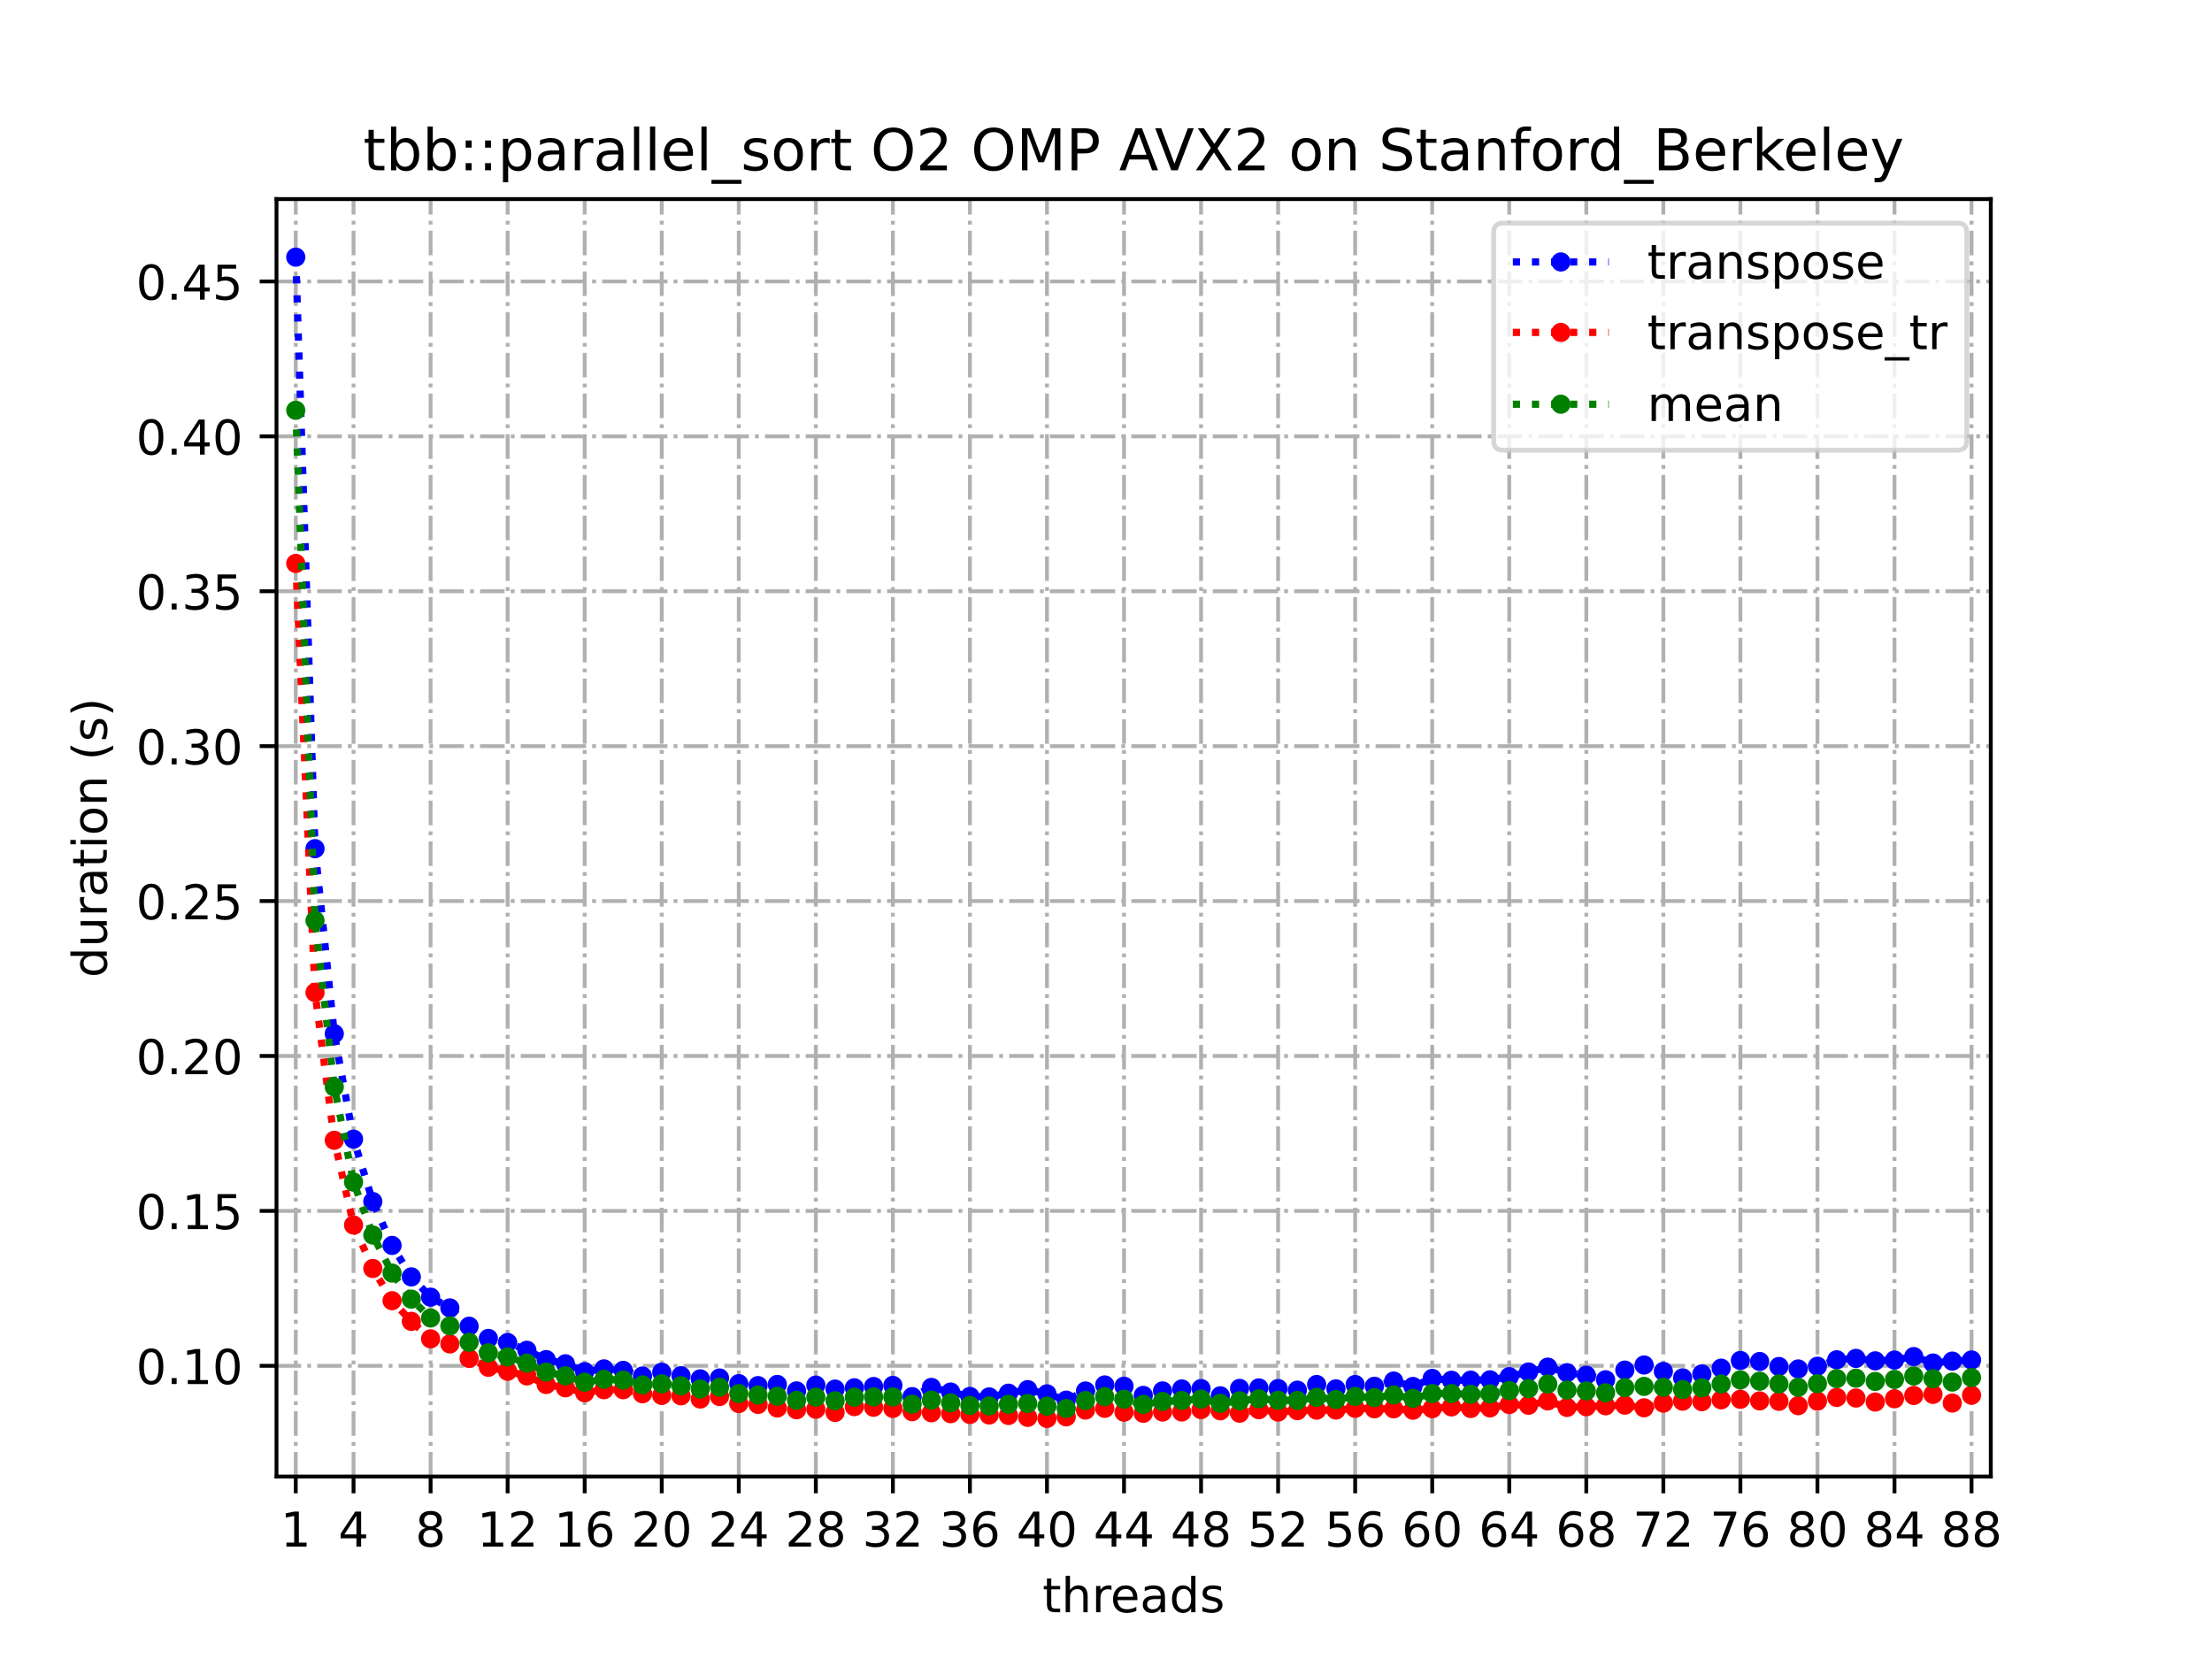 <?xml version="1.0" encoding="utf-8" standalone="no"?>
<!DOCTYPE svg PUBLIC "-//W3C//DTD SVG 1.1//EN"
  "http://www.w3.org/Graphics/SVG/1.1/DTD/svg11.dtd">
<!-- Created with matplotlib (https://matplotlib.org/) -->
<svg height="345.6pt" version="1.1" viewBox="0 0 460.8 345.6" width="460.8pt" xmlns="http://www.w3.org/2000/svg" xmlns:xlink="http://www.w3.org/1999/xlink">
 <defs>
  <style type="text/css">
*{stroke-linecap:butt;stroke-linejoin:round;}
  </style>
 </defs>
 <g id="figure_1">
  <g id="patch_1">
   <path d="M 0 345.6 
L 460.8 345.6 
L 460.8 0 
L 0 0 
z
" style="fill:#ffffff;"/>
  </g>
  <g id="axes_1">
   <g id="patch_2">
    <path d="M 57.6 307.584 
L 414.72 307.584 
L 414.72 41.472 
L 57.6 41.472 
z
" style="fill:#ffffff;"/>
   </g>
   <g id="matplotlib.axis_1">
    <g id="xtick_1">
     <g id="line2d_1">
      <path clip-path="url(#p7307cb1c07)" d="M 61.613 307.584 
L 61.613 41.472 
" style="fill:none;stroke:#b0b0b0;stroke-dasharray:5.12,1.28,0.8,1.28;stroke-dashoffset:0;stroke-width:0.8;"/>
     </g>
     <g id="line2d_2">
      <defs>
       <path d="M 0 0 
L 0 3.5 
" id="m58f54a3975" style="stroke:#000000;stroke-width:0.8;"/>
      </defs>
      <g>
       <use style="stroke:#000000;stroke-width:0.8;" x="61.613" xlink:href="#m58f54a3975" y="307.584"/>
      </g>
     </g>
     <g id="text_1">
      <!-- 1 -->
      <defs>
       <path d="M 12.406 8.297 
L 28.516 8.297 
L 28.516 63.922 
L 10.984 60.406 
L 10.984 69.391 
L 28.422 72.906 
L 38.281 72.906 
L 38.281 8.297 
L 54.391 8.297 
L 54.391 0 
L 12.406 0 
z
" id="DejaVuSans-49"/>
      </defs>
      <g transform="translate(58.431 322.182)scale(0.1 -0.1)">
       <use xlink:href="#DejaVuSans-49"/>
      </g>
     </g>
    </g>
    <g id="xtick_2">
     <g id="line2d_3">
      <path clip-path="url(#p7307cb1c07)" d="M 73.65 307.584 
L 73.65 41.472 
" style="fill:none;stroke:#b0b0b0;stroke-dasharray:5.12,1.28,0.8,1.28;stroke-dashoffset:0;stroke-width:0.8;"/>
     </g>
     <g id="line2d_4">
      <g>
       <use style="stroke:#000000;stroke-width:0.8;" x="73.65" xlink:href="#m58f54a3975" y="307.584"/>
      </g>
     </g>
     <g id="text_2">
      <!-- 4 -->
      <defs>
       <path d="M 37.797 64.312 
L 12.891 25.391 
L 37.797 25.391 
z
M 35.203 72.906 
L 47.609 72.906 
L 47.609 25.391 
L 58.016 25.391 
L 58.016 17.188 
L 47.609 17.188 
L 47.609 0 
L 37.797 0 
L 37.797 17.188 
L 4.891 17.188 
L 4.891 26.703 
z
" id="DejaVuSans-52"/>
      </defs>
      <g transform="translate(70.469 322.182)scale(0.1 -0.1)">
       <use xlink:href="#DejaVuSans-52"/>
      </g>
     </g>
    </g>
    <g id="xtick_3">
     <g id="line2d_5">
      <path clip-path="url(#p7307cb1c07)" d="M 89.701 307.584 
L 89.701 41.472 
" style="fill:none;stroke:#b0b0b0;stroke-dasharray:5.12,1.28,0.8,1.28;stroke-dashoffset:0;stroke-width:0.8;"/>
     </g>
     <g id="line2d_6">
      <g>
       <use style="stroke:#000000;stroke-width:0.8;" x="89.701" xlink:href="#m58f54a3975" y="307.584"/>
      </g>
     </g>
     <g id="text_3">
      <!-- 8 -->
      <defs>
       <path d="M 31.781 34.625 
Q 24.75 34.625 20.719 30.859 
Q 16.703 27.094 16.703 20.516 
Q 16.703 13.922 20.719 10.156 
Q 24.75 6.391 31.781 6.391 
Q 38.812 6.391 42.859 10.172 
Q 46.922 13.969 46.922 20.516 
Q 46.922 27.094 42.891 30.859 
Q 38.875 34.625 31.781 34.625 
z
M 21.922 38.812 
Q 15.578 40.375 12.031 44.719 
Q 8.5 49.078 8.5 55.328 
Q 8.5 64.062 14.719 69.141 
Q 20.953 74.219 31.781 74.219 
Q 42.672 74.219 48.875 69.141 
Q 55.078 64.062 55.078 55.328 
Q 55.078 49.078 51.531 44.719 
Q 48 40.375 41.703 38.812 
Q 48.828 37.156 52.797 32.312 
Q 56.781 27.484 56.781 20.516 
Q 56.781 9.906 50.312 4.234 
Q 43.844 -1.422 31.781 -1.422 
Q 19.734 -1.422 13.25 4.234 
Q 6.781 9.906 6.781 20.516 
Q 6.781 27.484 10.781 32.312 
Q 14.797 37.156 21.922 38.812 
z
M 18.312 54.391 
Q 18.312 48.734 21.844 45.562 
Q 25.391 42.391 31.781 42.391 
Q 38.141 42.391 41.719 45.562 
Q 45.312 48.734 45.312 54.391 
Q 45.312 60.062 41.719 63.234 
Q 38.141 66.406 31.781 66.406 
Q 25.391 66.406 21.844 63.234 
Q 18.312 60.062 18.312 54.391 
z
" id="DejaVuSans-56"/>
      </defs>
      <g transform="translate(86.519 322.182)scale(0.1 -0.1)">
       <use xlink:href="#DejaVuSans-56"/>
      </g>
     </g>
    </g>
    <g id="xtick_4">
     <g id="line2d_7">
      <path clip-path="url(#p7307cb1c07)" d="M 105.751 307.584 
L 105.751 41.472 
" style="fill:none;stroke:#b0b0b0;stroke-dasharray:5.12,1.28,0.8,1.28;stroke-dashoffset:0;stroke-width:0.8;"/>
     </g>
     <g id="line2d_8">
      <g>
       <use style="stroke:#000000;stroke-width:0.8;" x="105.751" xlink:href="#m58f54a3975" y="307.584"/>
      </g>
     </g>
     <g id="text_4">
      <!-- 12 -->
      <defs>
       <path d="M 19.188 8.297 
L 53.609 8.297 
L 53.609 0 
L 7.328 0 
L 7.328 8.297 
Q 12.938 14.109 22.625 23.891 
Q 32.328 33.688 34.812 36.531 
Q 39.547 41.844 41.422 45.531 
Q 43.312 49.219 43.312 52.781 
Q 43.312 58.594 39.234 62.25 
Q 35.156 65.922 28.609 65.922 
Q 23.969 65.922 18.812 64.312 
Q 13.672 62.703 7.812 59.422 
L 7.812 69.391 
Q 13.766 71.781 18.938 73 
Q 24.125 74.219 28.422 74.219 
Q 39.75 74.219 46.484 68.547 
Q 53.219 62.891 53.219 53.422 
Q 53.219 48.922 51.531 44.891 
Q 49.859 40.875 45.406 35.406 
Q 44.188 33.984 37.641 27.219 
Q 31.109 20.453 19.188 8.297 
z
" id="DejaVuSans-50"/>
      </defs>
      <g transform="translate(99.389 322.182)scale(0.1 -0.1)">
       <use xlink:href="#DejaVuSans-49"/>
       <use x="63.623" xlink:href="#DejaVuSans-50"/>
      </g>
     </g>
    </g>
    <g id="xtick_5">
     <g id="line2d_9">
      <path clip-path="url(#p7307cb1c07)" d="M 121.801 307.584 
L 121.801 41.472 
" style="fill:none;stroke:#b0b0b0;stroke-dasharray:5.12,1.28,0.8,1.28;stroke-dashoffset:0;stroke-width:0.8;"/>
     </g>
     <g id="line2d_10">
      <g>
       <use style="stroke:#000000;stroke-width:0.8;" x="121.801" xlink:href="#m58f54a3975" y="307.584"/>
      </g>
     </g>
     <g id="text_5">
      <!-- 16 -->
      <defs>
       <path d="M 33.016 40.375 
Q 26.375 40.375 22.484 35.828 
Q 18.609 31.297 18.609 23.391 
Q 18.609 15.531 22.484 10.953 
Q 26.375 6.391 33.016 6.391 
Q 39.656 6.391 43.531 10.953 
Q 47.406 15.531 47.406 23.391 
Q 47.406 31.297 43.531 35.828 
Q 39.656 40.375 33.016 40.375 
z
M 52.594 71.297 
L 52.594 62.312 
Q 48.875 64.062 45.094 64.984 
Q 41.312 65.922 37.594 65.922 
Q 27.828 65.922 22.672 59.328 
Q 17.531 52.734 16.797 39.406 
Q 19.672 43.656 24.016 45.922 
Q 28.375 48.188 33.594 48.188 
Q 44.578 48.188 50.953 41.516 
Q 57.328 34.859 57.328 23.391 
Q 57.328 12.156 50.688 5.359 
Q 44.047 -1.422 33.016 -1.422 
Q 20.359 -1.422 13.672 8.266 
Q 6.984 17.969 6.984 36.375 
Q 6.984 53.656 15.188 63.938 
Q 23.391 74.219 37.203 74.219 
Q 40.922 74.219 44.703 73.484 
Q 48.484 72.75 52.594 71.297 
z
" id="DejaVuSans-54"/>
      </defs>
      <g transform="translate(115.439 322.182)scale(0.1 -0.1)">
       <use xlink:href="#DejaVuSans-49"/>
       <use x="63.623" xlink:href="#DejaVuSans-54"/>
      </g>
     </g>
    </g>
    <g id="xtick_6">
     <g id="line2d_11">
      <path clip-path="url(#p7307cb1c07)" d="M 137.852 307.584 
L 137.852 41.472 
" style="fill:none;stroke:#b0b0b0;stroke-dasharray:5.12,1.28,0.8,1.28;stroke-dashoffset:0;stroke-width:0.8;"/>
     </g>
     <g id="line2d_12">
      <g>
       <use style="stroke:#000000;stroke-width:0.8;" x="137.852" xlink:href="#m58f54a3975" y="307.584"/>
      </g>
     </g>
     <g id="text_6">
      <!-- 20 -->
      <defs>
       <path d="M 31.781 66.406 
Q 24.172 66.406 20.328 58.906 
Q 16.5 51.422 16.5 36.375 
Q 16.5 21.391 20.328 13.891 
Q 24.172 6.391 31.781 6.391 
Q 39.453 6.391 43.281 13.891 
Q 47.125 21.391 47.125 36.375 
Q 47.125 51.422 43.281 58.906 
Q 39.453 66.406 31.781 66.406 
z
M 31.781 74.219 
Q 44.047 74.219 50.516 64.516 
Q 56.984 54.828 56.984 36.375 
Q 56.984 17.969 50.516 8.266 
Q 44.047 -1.422 31.781 -1.422 
Q 19.531 -1.422 13.062 8.266 
Q 6.594 17.969 6.594 36.375 
Q 6.594 54.828 13.062 64.516 
Q 19.531 74.219 31.781 74.219 
z
" id="DejaVuSans-48"/>
      </defs>
      <g transform="translate(131.489 322.182)scale(0.1 -0.1)">
       <use xlink:href="#DejaVuSans-50"/>
       <use x="63.623" xlink:href="#DejaVuSans-48"/>
      </g>
     </g>
    </g>
    <g id="xtick_7">
     <g id="line2d_13">
      <path clip-path="url(#p7307cb1c07)" d="M 153.902 307.584 
L 153.902 41.472 
" style="fill:none;stroke:#b0b0b0;stroke-dasharray:5.12,1.28,0.8,1.28;stroke-dashoffset:0;stroke-width:0.8;"/>
     </g>
     <g id="line2d_14">
      <g>
       <use style="stroke:#000000;stroke-width:0.8;" x="153.902" xlink:href="#m58f54a3975" y="307.584"/>
      </g>
     </g>
     <g id="text_7">
      <!-- 24 -->
      <g transform="translate(147.54 322.182)scale(0.1 -0.1)">
       <use xlink:href="#DejaVuSans-50"/>
       <use x="63.623" xlink:href="#DejaVuSans-52"/>
      </g>
     </g>
    </g>
    <g id="xtick_8">
     <g id="line2d_15">
      <path clip-path="url(#p7307cb1c07)" d="M 169.952 307.584 
L 169.952 41.472 
" style="fill:none;stroke:#b0b0b0;stroke-dasharray:5.12,1.28,0.8,1.28;stroke-dashoffset:0;stroke-width:0.8;"/>
     </g>
     <g id="line2d_16">
      <g>
       <use style="stroke:#000000;stroke-width:0.8;" x="169.952" xlink:href="#m58f54a3975" y="307.584"/>
      </g>
     </g>
     <g id="text_8">
      <!-- 28 -->
      <g transform="translate(163.59 322.182)scale(0.1 -0.1)">
       <use xlink:href="#DejaVuSans-50"/>
       <use x="63.623" xlink:href="#DejaVuSans-56"/>
      </g>
     </g>
    </g>
    <g id="xtick_9">
     <g id="line2d_17">
      <path clip-path="url(#p7307cb1c07)" d="M 186.003 307.584 
L 186.003 41.472 
" style="fill:none;stroke:#b0b0b0;stroke-dasharray:5.12,1.28,0.8,1.28;stroke-dashoffset:0;stroke-width:0.8;"/>
     </g>
     <g id="line2d_18">
      <g>
       <use style="stroke:#000000;stroke-width:0.8;" x="186.003" xlink:href="#m58f54a3975" y="307.584"/>
      </g>
     </g>
     <g id="text_9">
      <!-- 32 -->
      <defs>
       <path d="M 40.578 39.312 
Q 47.656 37.797 51.625 33 
Q 55.609 28.219 55.609 21.188 
Q 55.609 10.406 48.188 4.484 
Q 40.766 -1.422 27.094 -1.422 
Q 22.516 -1.422 17.656 -0.516 
Q 12.797 0.391 7.625 2.203 
L 7.625 11.719 
Q 11.719 9.328 16.594 8.109 
Q 21.484 6.891 26.812 6.891 
Q 36.078 6.891 40.938 10.547 
Q 45.797 14.203 45.797 21.188 
Q 45.797 27.641 41.281 31.266 
Q 36.766 34.906 28.719 34.906 
L 20.219 34.906 
L 20.219 43.016 
L 29.109 43.016 
Q 36.375 43.016 40.234 45.922 
Q 44.094 48.828 44.094 54.297 
Q 44.094 59.906 40.109 62.906 
Q 36.141 65.922 28.719 65.922 
Q 24.656 65.922 20.016 65.031 
Q 15.375 64.156 9.812 62.312 
L 9.812 71.094 
Q 15.438 72.656 20.344 73.438 
Q 25.25 74.219 29.594 74.219 
Q 40.828 74.219 47.359 69.109 
Q 53.906 64.016 53.906 55.328 
Q 53.906 49.266 50.438 45.094 
Q 46.969 40.922 40.578 39.312 
z
" id="DejaVuSans-51"/>
      </defs>
      <g transform="translate(179.64 322.182)scale(0.1 -0.1)">
       <use xlink:href="#DejaVuSans-51"/>
       <use x="63.623" xlink:href="#DejaVuSans-50"/>
      </g>
     </g>
    </g>
    <g id="xtick_10">
     <g id="line2d_19">
      <path clip-path="url(#p7307cb1c07)" d="M 202.053 307.584 
L 202.053 41.472 
" style="fill:none;stroke:#b0b0b0;stroke-dasharray:5.12,1.28,0.8,1.28;stroke-dashoffset:0;stroke-width:0.8;"/>
     </g>
     <g id="line2d_20">
      <g>
       <use style="stroke:#000000;stroke-width:0.8;" x="202.053" xlink:href="#m58f54a3975" y="307.584"/>
      </g>
     </g>
     <g id="text_10">
      <!-- 36 -->
      <g transform="translate(195.691 322.182)scale(0.1 -0.1)">
       <use xlink:href="#DejaVuSans-51"/>
       <use x="63.623" xlink:href="#DejaVuSans-54"/>
      </g>
     </g>
    </g>
    <g id="xtick_11">
     <g id="line2d_21">
      <path clip-path="url(#p7307cb1c07)" d="M 218.103 307.584 
L 218.103 41.472 
" style="fill:none;stroke:#b0b0b0;stroke-dasharray:5.12,1.28,0.8,1.28;stroke-dashoffset:0;stroke-width:0.8;"/>
     </g>
     <g id="line2d_22">
      <g>
       <use style="stroke:#000000;stroke-width:0.8;" x="218.103" xlink:href="#m58f54a3975" y="307.584"/>
      </g>
     </g>
     <g id="text_11">
      <!-- 40 -->
      <g transform="translate(211.741 322.182)scale(0.1 -0.1)">
       <use xlink:href="#DejaVuSans-52"/>
       <use x="63.623" xlink:href="#DejaVuSans-48"/>
      </g>
     </g>
    </g>
    <g id="xtick_12">
     <g id="line2d_23">
      <path clip-path="url(#p7307cb1c07)" d="M 234.154 307.584 
L 234.154 41.472 
" style="fill:none;stroke:#b0b0b0;stroke-dasharray:5.12,1.28,0.8,1.28;stroke-dashoffset:0;stroke-width:0.8;"/>
     </g>
     <g id="line2d_24">
      <g>
       <use style="stroke:#000000;stroke-width:0.8;" x="234.154" xlink:href="#m58f54a3975" y="307.584"/>
      </g>
     </g>
     <g id="text_12">
      <!-- 44 -->
      <g transform="translate(227.791 322.182)scale(0.1 -0.1)">
       <use xlink:href="#DejaVuSans-52"/>
       <use x="63.623" xlink:href="#DejaVuSans-52"/>
      </g>
     </g>
    </g>
    <g id="xtick_13">
     <g id="line2d_25">
      <path clip-path="url(#p7307cb1c07)" d="M 250.204 307.584 
L 250.204 41.472 
" style="fill:none;stroke:#b0b0b0;stroke-dasharray:5.12,1.28,0.8,1.28;stroke-dashoffset:0;stroke-width:0.8;"/>
     </g>
     <g id="line2d_26">
      <g>
       <use style="stroke:#000000;stroke-width:0.8;" x="250.204" xlink:href="#m58f54a3975" y="307.584"/>
      </g>
     </g>
     <g id="text_13">
      <!-- 48 -->
      <g transform="translate(243.842 322.182)scale(0.1 -0.1)">
       <use xlink:href="#DejaVuSans-52"/>
       <use x="63.623" xlink:href="#DejaVuSans-56"/>
      </g>
     </g>
    </g>
    <g id="xtick_14">
     <g id="line2d_27">
      <path clip-path="url(#p7307cb1c07)" d="M 266.254 307.584 
L 266.254 41.472 
" style="fill:none;stroke:#b0b0b0;stroke-dasharray:5.12,1.28,0.8,1.28;stroke-dashoffset:0;stroke-width:0.8;"/>
     </g>
     <g id="line2d_28">
      <g>
       <use style="stroke:#000000;stroke-width:0.8;" x="266.254" xlink:href="#m58f54a3975" y="307.584"/>
      </g>
     </g>
     <g id="text_14">
      <!-- 52 -->
      <defs>
       <path d="M 10.797 72.906 
L 49.516 72.906 
L 49.516 64.594 
L 19.828 64.594 
L 19.828 46.734 
Q 21.969 47.469 24.109 47.828 
Q 26.266 48.188 28.422 48.188 
Q 40.625 48.188 47.75 41.5 
Q 54.891 34.812 54.891 23.391 
Q 54.891 11.625 47.562 5.094 
Q 40.234 -1.422 26.906 -1.422 
Q 22.312 -1.422 17.547 -0.641 
Q 12.797 0.141 7.719 1.703 
L 7.719 11.625 
Q 12.109 9.234 16.797 8.062 
Q 21.484 6.891 26.703 6.891 
Q 35.156 6.891 40.078 11.328 
Q 45.016 15.766 45.016 23.391 
Q 45.016 31 40.078 35.438 
Q 35.156 39.891 26.703 39.891 
Q 22.75 39.891 18.812 39.016 
Q 14.891 38.141 10.797 36.281 
z
" id="DejaVuSans-53"/>
      </defs>
      <g transform="translate(259.892 322.182)scale(0.1 -0.1)">
       <use xlink:href="#DejaVuSans-53"/>
       <use x="63.623" xlink:href="#DejaVuSans-50"/>
      </g>
     </g>
    </g>
    <g id="xtick_15">
     <g id="line2d_29">
      <path clip-path="url(#p7307cb1c07)" d="M 282.305 307.584 
L 282.305 41.472 
" style="fill:none;stroke:#b0b0b0;stroke-dasharray:5.12,1.28,0.8,1.28;stroke-dashoffset:0;stroke-width:0.8;"/>
     </g>
     <g id="line2d_30">
      <g>
       <use style="stroke:#000000;stroke-width:0.8;" x="282.305" xlink:href="#m58f54a3975" y="307.584"/>
      </g>
     </g>
     <g id="text_15">
      <!-- 56 -->
      <g transform="translate(275.942 322.182)scale(0.1 -0.1)">
       <use xlink:href="#DejaVuSans-53"/>
       <use x="63.623" xlink:href="#DejaVuSans-54"/>
      </g>
     </g>
    </g>
    <g id="xtick_16">
     <g id="line2d_31">
      <path clip-path="url(#p7307cb1c07)" d="M 298.355 307.584 
L 298.355 41.472 
" style="fill:none;stroke:#b0b0b0;stroke-dasharray:5.12,1.28,0.8,1.28;stroke-dashoffset:0;stroke-width:0.8;"/>
     </g>
     <g id="line2d_32">
      <g>
       <use style="stroke:#000000;stroke-width:0.8;" x="298.355" xlink:href="#m58f54a3975" y="307.584"/>
      </g>
     </g>
     <g id="text_16">
      <!-- 60 -->
      <g transform="translate(291.993 322.182)scale(0.1 -0.1)">
       <use xlink:href="#DejaVuSans-54"/>
       <use x="63.623" xlink:href="#DejaVuSans-48"/>
      </g>
     </g>
    </g>
    <g id="xtick_17">
     <g id="line2d_33">
      <path clip-path="url(#p7307cb1c07)" d="M 314.405 307.584 
L 314.405 41.472 
" style="fill:none;stroke:#b0b0b0;stroke-dasharray:5.12,1.28,0.8,1.28;stroke-dashoffset:0;stroke-width:0.8;"/>
     </g>
     <g id="line2d_34">
      <g>
       <use style="stroke:#000000;stroke-width:0.8;" x="314.405" xlink:href="#m58f54a3975" y="307.584"/>
      </g>
     </g>
     <g id="text_17">
      <!-- 64 -->
      <g transform="translate(308.043 322.182)scale(0.1 -0.1)">
       <use xlink:href="#DejaVuSans-54"/>
       <use x="63.623" xlink:href="#DejaVuSans-52"/>
      </g>
     </g>
    </g>
    <g id="xtick_18">
     <g id="line2d_35">
      <path clip-path="url(#p7307cb1c07)" d="M 330.456 307.584 
L 330.456 41.472 
" style="fill:none;stroke:#b0b0b0;stroke-dasharray:5.12,1.28,0.8,1.28;stroke-dashoffset:0;stroke-width:0.8;"/>
     </g>
     <g id="line2d_36">
      <g>
       <use style="stroke:#000000;stroke-width:0.8;" x="330.456" xlink:href="#m58f54a3975" y="307.584"/>
      </g>
     </g>
     <g id="text_18">
      <!-- 68 -->
      <g transform="translate(324.093 322.182)scale(0.1 -0.1)">
       <use xlink:href="#DejaVuSans-54"/>
       <use x="63.623" xlink:href="#DejaVuSans-56"/>
      </g>
     </g>
    </g>
    <g id="xtick_19">
     <g id="line2d_37">
      <path clip-path="url(#p7307cb1c07)" d="M 346.506 307.584 
L 346.506 41.472 
" style="fill:none;stroke:#b0b0b0;stroke-dasharray:5.12,1.28,0.8,1.28;stroke-dashoffset:0;stroke-width:0.8;"/>
     </g>
     <g id="line2d_38">
      <g>
       <use style="stroke:#000000;stroke-width:0.8;" x="346.506" xlink:href="#m58f54a3975" y="307.584"/>
      </g>
     </g>
     <g id="text_19">
      <!-- 72 -->
      <defs>
       <path d="M 8.203 72.906 
L 55.078 72.906 
L 55.078 68.703 
L 28.609 0 
L 18.312 0 
L 43.219 64.594 
L 8.203 64.594 
z
" id="DejaVuSans-55"/>
      </defs>
      <g transform="translate(340.144 322.182)scale(0.1 -0.1)">
       <use xlink:href="#DejaVuSans-55"/>
       <use x="63.623" xlink:href="#DejaVuSans-50"/>
      </g>
     </g>
    </g>
    <g id="xtick_20">
     <g id="line2d_39">
      <path clip-path="url(#p7307cb1c07)" d="M 362.556 307.584 
L 362.556 41.472 
" style="fill:none;stroke:#b0b0b0;stroke-dasharray:5.12,1.28,0.8,1.28;stroke-dashoffset:0;stroke-width:0.8;"/>
     </g>
     <g id="line2d_40">
      <g>
       <use style="stroke:#000000;stroke-width:0.8;" x="362.556" xlink:href="#m58f54a3975" y="307.584"/>
      </g>
     </g>
     <g id="text_20">
      <!-- 76 -->
      <g transform="translate(356.194 322.182)scale(0.1 -0.1)">
       <use xlink:href="#DejaVuSans-55"/>
       <use x="63.623" xlink:href="#DejaVuSans-54"/>
      </g>
     </g>
    </g>
    <g id="xtick_21">
     <g id="line2d_41">
      <path clip-path="url(#p7307cb1c07)" d="M 378.607 307.584 
L 378.607 41.472 
" style="fill:none;stroke:#b0b0b0;stroke-dasharray:5.12,1.28,0.8,1.28;stroke-dashoffset:0;stroke-width:0.8;"/>
     </g>
     <g id="line2d_42">
      <g>
       <use style="stroke:#000000;stroke-width:0.8;" x="378.607" xlink:href="#m58f54a3975" y="307.584"/>
      </g>
     </g>
     <g id="text_21">
      <!-- 80 -->
      <g transform="translate(372.244 322.182)scale(0.1 -0.1)">
       <use xlink:href="#DejaVuSans-56"/>
       <use x="63.623" xlink:href="#DejaVuSans-48"/>
      </g>
     </g>
    </g>
    <g id="xtick_22">
     <g id="line2d_43">
      <path clip-path="url(#p7307cb1c07)" d="M 394.657 307.584 
L 394.657 41.472 
" style="fill:none;stroke:#b0b0b0;stroke-dasharray:5.12,1.28,0.8,1.28;stroke-dashoffset:0;stroke-width:0.8;"/>
     </g>
     <g id="line2d_44">
      <g>
       <use style="stroke:#000000;stroke-width:0.8;" x="394.657" xlink:href="#m58f54a3975" y="307.584"/>
      </g>
     </g>
     <g id="text_22">
      <!-- 84 -->
      <g transform="translate(388.295 322.182)scale(0.1 -0.1)">
       <use xlink:href="#DejaVuSans-56"/>
       <use x="63.623" xlink:href="#DejaVuSans-52"/>
      </g>
     </g>
    </g>
    <g id="xtick_23">
     <g id="line2d_45">
      <path clip-path="url(#p7307cb1c07)" d="M 410.707 307.584 
L 410.707 41.472 
" style="fill:none;stroke:#b0b0b0;stroke-dasharray:5.12,1.28,0.8,1.28;stroke-dashoffset:0;stroke-width:0.8;"/>
     </g>
     <g id="line2d_46">
      <g>
       <use style="stroke:#000000;stroke-width:0.8;" x="410.707" xlink:href="#m58f54a3975" y="307.584"/>
      </g>
     </g>
     <g id="text_23">
      <!-- 88 -->
      <g transform="translate(404.345 322.182)scale(0.1 -0.1)">
       <use xlink:href="#DejaVuSans-56"/>
       <use x="63.623" xlink:href="#DejaVuSans-56"/>
      </g>
     </g>
    </g>
    <g id="text_24">
     <!-- threads -->
     <defs>
      <path d="M 18.312 70.219 
L 18.312 54.688 
L 36.812 54.688 
L 36.812 47.703 
L 18.312 47.703 
L 18.312 18.016 
Q 18.312 11.328 20.141 9.422 
Q 21.969 7.516 27.594 7.516 
L 36.812 7.516 
L 36.812 0 
L 27.594 0 
Q 17.188 0 13.234 3.875 
Q 9.281 7.766 9.281 18.016 
L 9.281 47.703 
L 2.688 47.703 
L 2.688 54.688 
L 9.281 54.688 
L 9.281 70.219 
z
" id="DejaVuSans-116"/>
      <path d="M 54.891 33.016 
L 54.891 0 
L 45.906 0 
L 45.906 32.719 
Q 45.906 40.484 42.875 44.328 
Q 39.844 48.188 33.797 48.188 
Q 26.516 48.188 22.312 43.547 
Q 18.109 38.922 18.109 30.906 
L 18.109 0 
L 9.078 0 
L 9.078 75.984 
L 18.109 75.984 
L 18.109 46.188 
Q 21.344 51.125 25.703 53.562 
Q 30.078 56 35.797 56 
Q 45.219 56 50.047 50.172 
Q 54.891 44.344 54.891 33.016 
z
" id="DejaVuSans-104"/>
      <path d="M 41.109 46.297 
Q 39.594 47.172 37.812 47.578 
Q 36.031 48 33.891 48 
Q 26.266 48 22.188 43.047 
Q 18.109 38.094 18.109 28.812 
L 18.109 0 
L 9.078 0 
L 9.078 54.688 
L 18.109 54.688 
L 18.109 46.188 
Q 20.953 51.172 25.484 53.578 
Q 30.031 56 36.531 56 
Q 37.453 56 38.578 55.875 
Q 39.703 55.766 41.062 55.516 
z
" id="DejaVuSans-114"/>
      <path d="M 56.203 29.594 
L 56.203 25.203 
L 14.891 25.203 
Q 15.484 15.922 20.484 11.062 
Q 25.484 6.203 34.422 6.203 
Q 39.594 6.203 44.453 7.469 
Q 49.312 8.734 54.109 11.281 
L 54.109 2.781 
Q 49.266 0.734 44.188 -0.344 
Q 39.109 -1.422 33.891 -1.422 
Q 20.797 -1.422 13.156 6.188 
Q 5.516 13.812 5.516 26.812 
Q 5.516 40.234 12.766 48.109 
Q 20.016 56 32.328 56 
Q 43.359 56 49.781 48.891 
Q 56.203 41.797 56.203 29.594 
z
M 47.219 32.234 
Q 47.125 39.594 43.094 43.984 
Q 39.062 48.391 32.422 48.391 
Q 24.906 48.391 20.391 44.141 
Q 15.875 39.891 15.188 32.172 
z
" id="DejaVuSans-101"/>
      <path d="M 34.281 27.484 
Q 23.391 27.484 19.188 25 
Q 14.984 22.516 14.984 16.5 
Q 14.984 11.719 18.141 8.906 
Q 21.297 6.109 26.703 6.109 
Q 34.188 6.109 38.703 11.406 
Q 43.219 16.703 43.219 25.484 
L 43.219 27.484 
z
M 52.203 31.203 
L 52.203 0 
L 43.219 0 
L 43.219 8.297 
Q 40.141 3.328 35.547 0.953 
Q 30.953 -1.422 24.312 -1.422 
Q 15.922 -1.422 10.953 3.297 
Q 6 8.016 6 15.922 
Q 6 25.141 12.172 29.828 
Q 18.359 34.516 30.609 34.516 
L 43.219 34.516 
L 43.219 35.406 
Q 43.219 41.609 39.141 45 
Q 35.062 48.391 27.688 48.391 
Q 23 48.391 18.547 47.266 
Q 14.109 46.141 10.016 43.891 
L 10.016 52.203 
Q 14.938 54.109 19.578 55.047 
Q 24.219 56 28.609 56 
Q 40.484 56 46.344 49.844 
Q 52.203 43.703 52.203 31.203 
z
" id="DejaVuSans-97"/>
      <path d="M 45.406 46.391 
L 45.406 75.984 
L 54.391 75.984 
L 54.391 0 
L 45.406 0 
L 45.406 8.203 
Q 42.578 3.328 38.25 0.953 
Q 33.938 -1.422 27.875 -1.422 
Q 17.969 -1.422 11.734 6.484 
Q 5.516 14.406 5.516 27.297 
Q 5.516 40.188 11.734 48.094 
Q 17.969 56 27.875 56 
Q 33.938 56 38.25 53.625 
Q 42.578 51.266 45.406 46.391 
z
M 14.797 27.297 
Q 14.797 17.391 18.875 11.75 
Q 22.953 6.109 30.078 6.109 
Q 37.203 6.109 41.297 11.75 
Q 45.406 17.391 45.406 27.297 
Q 45.406 37.203 41.297 42.844 
Q 37.203 48.484 30.078 48.484 
Q 22.953 48.484 18.875 42.844 
Q 14.797 37.203 14.797 27.297 
z
" id="DejaVuSans-100"/>
      <path d="M 44.281 53.078 
L 44.281 44.578 
Q 40.484 46.531 36.375 47.5 
Q 32.281 48.484 27.875 48.484 
Q 21.188 48.484 17.844 46.438 
Q 14.5 44.391 14.5 40.281 
Q 14.5 37.156 16.891 35.375 
Q 19.281 33.594 26.516 31.984 
L 29.594 31.297 
Q 39.156 29.25 43.188 25.516 
Q 47.219 21.781 47.219 15.094 
Q 47.219 7.469 41.188 3.016 
Q 35.156 -1.422 24.609 -1.422 
Q 20.219 -1.422 15.453 -0.562 
Q 10.688 0.297 5.422 2 
L 5.422 11.281 
Q 10.406 8.688 15.234 7.391 
Q 20.062 6.109 24.812 6.109 
Q 31.156 6.109 34.562 8.281 
Q 37.984 10.453 37.984 14.406 
Q 37.984 18.062 35.516 20.016 
Q 33.062 21.969 24.703 23.781 
L 21.578 24.516 
Q 13.234 26.266 9.516 29.906 
Q 5.812 33.547 5.812 39.891 
Q 5.812 47.609 11.281 51.797 
Q 16.75 56 26.812 56 
Q 31.781 56 36.172 55.266 
Q 40.578 54.547 44.281 53.078 
z
" id="DejaVuSans-115"/>
     </defs>
     <g transform="translate(217.169 335.861)scale(0.1 -0.1)">
      <use xlink:href="#DejaVuSans-116"/>
      <use x="39.209" xlink:href="#DejaVuSans-104"/>
      <use x="102.588" xlink:href="#DejaVuSans-114"/>
      <use x="141.451" xlink:href="#DejaVuSans-101"/>
      <use x="202.975" xlink:href="#DejaVuSans-97"/>
      <use x="264.254" xlink:href="#DejaVuSans-100"/>
      <use x="327.73" xlink:href="#DejaVuSans-115"/>
     </g>
    </g>
   </g>
   <g id="matplotlib.axis_2">
    <g id="ytick_1">
     <g id="line2d_47">
      <path clip-path="url(#p7307cb1c07)" d="M 57.6 284.521 
L 414.72 284.521 
" style="fill:none;stroke:#b0b0b0;stroke-dasharray:5.12,1.28,0.8,1.28;stroke-dashoffset:0;stroke-width:0.8;"/>
     </g>
     <g id="line2d_48">
      <defs>
       <path d="M 0 0 
L -3.5 0 
" id="m5393a008b0" style="stroke:#000000;stroke-width:0.8;"/>
      </defs>
      <g>
       <use style="stroke:#000000;stroke-width:0.8;" x="57.6" xlink:href="#m5393a008b0" y="284.521"/>
      </g>
     </g>
     <g id="text_25">
      <!-- 0.10 -->
      <defs>
       <path d="M 10.688 12.406 
L 21 12.406 
L 21 0 
L 10.688 0 
z
" id="DejaVuSans-46"/>
      </defs>
      <g transform="translate(28.334 288.32)scale(0.1 -0.1)">
       <use xlink:href="#DejaVuSans-48"/>
       <use x="63.623" xlink:href="#DejaVuSans-46"/>
       <use x="95.41" xlink:href="#DejaVuSans-49"/>
       <use x="159.033" xlink:href="#DejaVuSans-48"/>
      </g>
     </g>
    </g>
    <g id="ytick_2">
     <g id="line2d_49">
      <path clip-path="url(#p7307cb1c07)" d="M 57.6 252.251 
L 414.72 252.251 
" style="fill:none;stroke:#b0b0b0;stroke-dasharray:5.12,1.28,0.8,1.28;stroke-dashoffset:0;stroke-width:0.8;"/>
     </g>
     <g id="line2d_50">
      <g>
       <use style="stroke:#000000;stroke-width:0.8;" x="57.6" xlink:href="#m5393a008b0" y="252.251"/>
      </g>
     </g>
     <g id="text_26">
      <!-- 0.15 -->
      <g transform="translate(28.334 256.05)scale(0.1 -0.1)">
       <use xlink:href="#DejaVuSans-48"/>
       <use x="63.623" xlink:href="#DejaVuSans-46"/>
       <use x="95.41" xlink:href="#DejaVuSans-49"/>
       <use x="159.033" xlink:href="#DejaVuSans-53"/>
      </g>
     </g>
    </g>
    <g id="ytick_3">
     <g id="line2d_51">
      <path clip-path="url(#p7307cb1c07)" d="M 57.6 219.98 
L 414.72 219.98 
" style="fill:none;stroke:#b0b0b0;stroke-dasharray:5.12,1.28,0.8,1.28;stroke-dashoffset:0;stroke-width:0.8;"/>
     </g>
     <g id="line2d_52">
      <g>
       <use style="stroke:#000000;stroke-width:0.8;" x="57.6" xlink:href="#m5393a008b0" y="219.98"/>
      </g>
     </g>
     <g id="text_27">
      <!-- 0.20 -->
      <g transform="translate(28.334 223.78)scale(0.1 -0.1)">
       <use xlink:href="#DejaVuSans-48"/>
       <use x="63.623" xlink:href="#DejaVuSans-46"/>
       <use x="95.41" xlink:href="#DejaVuSans-50"/>
       <use x="159.033" xlink:href="#DejaVuSans-48"/>
      </g>
     </g>
    </g>
    <g id="ytick_4">
     <g id="line2d_53">
      <path clip-path="url(#p7307cb1c07)" d="M 57.6 187.71 
L 414.72 187.71 
" style="fill:none;stroke:#b0b0b0;stroke-dasharray:5.12,1.28,0.8,1.28;stroke-dashoffset:0;stroke-width:0.8;"/>
     </g>
     <g id="line2d_54">
      <g>
       <use style="stroke:#000000;stroke-width:0.8;" x="57.6" xlink:href="#m5393a008b0" y="187.71"/>
      </g>
     </g>
     <g id="text_28">
      <!-- 0.25 -->
      <g transform="translate(28.334 191.509)scale(0.1 -0.1)">
       <use xlink:href="#DejaVuSans-48"/>
       <use x="63.623" xlink:href="#DejaVuSans-46"/>
       <use x="95.41" xlink:href="#DejaVuSans-50"/>
       <use x="159.033" xlink:href="#DejaVuSans-53"/>
      </g>
     </g>
    </g>
    <g id="ytick_5">
     <g id="line2d_55">
      <path clip-path="url(#p7307cb1c07)" d="M 57.6 155.44 
L 414.72 155.44 
" style="fill:none;stroke:#b0b0b0;stroke-dasharray:5.12,1.28,0.8,1.28;stroke-dashoffset:0;stroke-width:0.8;"/>
     </g>
     <g id="line2d_56">
      <g>
       <use style="stroke:#000000;stroke-width:0.8;" x="57.6" xlink:href="#m5393a008b0" y="155.44"/>
      </g>
     </g>
     <g id="text_29">
      <!-- 0.30 -->
      <g transform="translate(28.334 159.239)scale(0.1 -0.1)">
       <use xlink:href="#DejaVuSans-48"/>
       <use x="63.623" xlink:href="#DejaVuSans-46"/>
       <use x="95.41" xlink:href="#DejaVuSans-51"/>
       <use x="159.033" xlink:href="#DejaVuSans-48"/>
      </g>
     </g>
    </g>
    <g id="ytick_6">
     <g id="line2d_57">
      <path clip-path="url(#p7307cb1c07)" d="M 57.6 123.17 
L 414.72 123.17 
" style="fill:none;stroke:#b0b0b0;stroke-dasharray:5.12,1.28,0.8,1.28;stroke-dashoffset:0;stroke-width:0.8;"/>
     </g>
     <g id="line2d_58">
      <g>
       <use style="stroke:#000000;stroke-width:0.8;" x="57.6" xlink:href="#m5393a008b0" y="123.17"/>
      </g>
     </g>
     <g id="text_30">
      <!-- 0.35 -->
      <g transform="translate(28.334 126.969)scale(0.1 -0.1)">
       <use xlink:href="#DejaVuSans-48"/>
       <use x="63.623" xlink:href="#DejaVuSans-46"/>
       <use x="95.41" xlink:href="#DejaVuSans-51"/>
       <use x="159.033" xlink:href="#DejaVuSans-53"/>
      </g>
     </g>
    </g>
    <g id="ytick_7">
     <g id="line2d_59">
      <path clip-path="url(#p7307cb1c07)" d="M 57.6 90.899 
L 414.72 90.899 
" style="fill:none;stroke:#b0b0b0;stroke-dasharray:5.12,1.28,0.8,1.28;stroke-dashoffset:0;stroke-width:0.8;"/>
     </g>
     <g id="line2d_60">
      <g>
       <use style="stroke:#000000;stroke-width:0.8;" x="57.6" xlink:href="#m5393a008b0" y="90.899"/>
      </g>
     </g>
     <g id="text_31">
      <!-- 0.40 -->
      <g transform="translate(28.334 94.698)scale(0.1 -0.1)">
       <use xlink:href="#DejaVuSans-48"/>
       <use x="63.623" xlink:href="#DejaVuSans-46"/>
       <use x="95.41" xlink:href="#DejaVuSans-52"/>
       <use x="159.033" xlink:href="#DejaVuSans-48"/>
      </g>
     </g>
    </g>
    <g id="ytick_8">
     <g id="line2d_61">
      <path clip-path="url(#p7307cb1c07)" d="M 57.6 58.629 
L 414.72 58.629 
" style="fill:none;stroke:#b0b0b0;stroke-dasharray:5.12,1.28,0.8,1.28;stroke-dashoffset:0;stroke-width:0.8;"/>
     </g>
     <g id="line2d_62">
      <g>
       <use style="stroke:#000000;stroke-width:0.8;" x="57.6" xlink:href="#m5393a008b0" y="58.629"/>
      </g>
     </g>
     <g id="text_32">
      <!-- 0.45 -->
      <g transform="translate(28.334 62.428)scale(0.1 -0.1)">
       <use xlink:href="#DejaVuSans-48"/>
       <use x="63.623" xlink:href="#DejaVuSans-46"/>
       <use x="95.41" xlink:href="#DejaVuSans-52"/>
       <use x="159.033" xlink:href="#DejaVuSans-53"/>
      </g>
     </g>
    </g>
    <g id="text_33">
     <!-- duration (s) -->
     <defs>
      <path d="M 8.5 21.578 
L 8.5 54.688 
L 17.484 54.688 
L 17.484 21.922 
Q 17.484 14.156 20.5 10.266 
Q 23.531 6.391 29.594 6.391 
Q 36.859 6.391 41.078 11.031 
Q 45.312 15.672 45.312 23.688 
L 45.312 54.688 
L 54.297 54.688 
L 54.297 0 
L 45.312 0 
L 45.312 8.406 
Q 42.047 3.422 37.719 1 
Q 33.406 -1.422 27.688 -1.422 
Q 18.266 -1.422 13.375 4.438 
Q 8.5 10.297 8.5 21.578 
z
M 31.109 56 
z
" id="DejaVuSans-117"/>
      <path d="M 9.422 54.688 
L 18.406 54.688 
L 18.406 0 
L 9.422 0 
z
M 9.422 75.984 
L 18.406 75.984 
L 18.406 64.594 
L 9.422 64.594 
z
" id="DejaVuSans-105"/>
      <path d="M 30.609 48.391 
Q 23.391 48.391 19.188 42.75 
Q 14.984 37.109 14.984 27.297 
Q 14.984 17.484 19.156 11.844 
Q 23.344 6.203 30.609 6.203 
Q 37.797 6.203 41.984 11.859 
Q 46.188 17.531 46.188 27.297 
Q 46.188 37.016 41.984 42.703 
Q 37.797 48.391 30.609 48.391 
z
M 30.609 56 
Q 42.328 56 49.016 48.375 
Q 55.719 40.766 55.719 27.297 
Q 55.719 13.875 49.016 6.219 
Q 42.328 -1.422 30.609 -1.422 
Q 18.844 -1.422 12.172 6.219 
Q 5.516 13.875 5.516 27.297 
Q 5.516 40.766 12.172 48.375 
Q 18.844 56 30.609 56 
z
" id="DejaVuSans-111"/>
      <path d="M 54.891 33.016 
L 54.891 0 
L 45.906 0 
L 45.906 32.719 
Q 45.906 40.484 42.875 44.328 
Q 39.844 48.188 33.797 48.188 
Q 26.516 48.188 22.312 43.547 
Q 18.109 38.922 18.109 30.906 
L 18.109 0 
L 9.078 0 
L 9.078 54.688 
L 18.109 54.688 
L 18.109 46.188 
Q 21.344 51.125 25.703 53.562 
Q 30.078 56 35.797 56 
Q 45.219 56 50.047 50.172 
Q 54.891 44.344 54.891 33.016 
z
" id="DejaVuSans-110"/>
      <path id="DejaVuSans-32"/>
      <path d="M 31 75.875 
Q 24.469 64.656 21.281 53.656 
Q 18.109 42.672 18.109 31.391 
Q 18.109 20.125 21.312 9.062 
Q 24.516 -2 31 -13.188 
L 23.188 -13.188 
Q 15.875 -1.703 12.234 9.375 
Q 8.594 20.453 8.594 31.391 
Q 8.594 42.281 12.203 53.312 
Q 15.828 64.359 23.188 75.875 
z
" id="DejaVuSans-40"/>
      <path d="M 8.016 75.875 
L 15.828 75.875 
Q 23.141 64.359 26.781 53.312 
Q 30.422 42.281 30.422 31.391 
Q 30.422 20.453 26.781 9.375 
Q 23.141 -1.703 15.828 -13.188 
L 8.016 -13.188 
Q 14.5 -2 17.703 9.062 
Q 20.906 20.125 20.906 31.391 
Q 20.906 42.672 17.703 53.656 
Q 14.5 64.656 8.016 75.875 
z
" id="DejaVuSans-41"/>
     </defs>
     <g transform="translate(22.255 203.663)rotate(-90)scale(0.1 -0.1)">
      <use xlink:href="#DejaVuSans-100"/>
      <use x="63.477" xlink:href="#DejaVuSans-117"/>
      <use x="126.855" xlink:href="#DejaVuSans-114"/>
      <use x="167.969" xlink:href="#DejaVuSans-97"/>
      <use x="229.248" xlink:href="#DejaVuSans-116"/>
      <use x="268.457" xlink:href="#DejaVuSans-105"/>
      <use x="296.24" xlink:href="#DejaVuSans-111"/>
      <use x="357.422" xlink:href="#DejaVuSans-110"/>
      <use x="420.801" xlink:href="#DejaVuSans-32"/>
      <use x="452.588" xlink:href="#DejaVuSans-40"/>
      <use x="491.602" xlink:href="#DejaVuSans-115"/>
      <use x="543.701" xlink:href="#DejaVuSans-41"/>
     </g>
    </g>
   </g>
   <g id="line2d_63">
    <path clip-path="url(#p7307cb1c07)" d="M 61.613 53.568 
L 65.625 176.791 
L 69.638 215.341 
L 73.65 237.301 
L 77.663 250.309 
L 81.676 259.445 
L 85.688 266.003 
L 89.701 270.223 
L 93.713 272.463 
L 97.726 276.279 
L 101.738 278.816 
L 105.751 279.672 
L 109.764 281.289 
L 113.776 283.232 
L 117.789 284.105 
L 121.801 285.735 
L 125.814 285.16 
L 129.827 285.477 
L 133.839 286.653 
L 137.852 285.862 
L 141.864 286.582 
L 145.877 287.242 
L 149.889 287.062 
L 153.902 288.245 
L 157.915 288.651 
L 161.927 288.405 
L 165.94 289.75 
L 169.952 288.544 
L 173.965 289.377 
L 177.978 289.108 
L 181.99 288.841 
L 186.003 288.607 
L 190.015 290.948 
L 194.028 289.024 
L 198.04 289.985 
L 202.053 290.905 
L 206.066 291.002 
L 210.078 290.225 
L 214.091 289.486 
L 218.103 290.37 
L 222.116 291.675 
L 226.129 289.771 
L 230.141 288.509 
L 234.154 288.772 
L 238.166 290.691 
L 242.179 289.754 
L 246.191 289.349 
L 250.204 289.274 
L 254.217 290.775 
L 258.229 289.231 
L 262.242 289.126 
L 266.254 289.263 
L 270.267 289.603 
L 274.28 288.418 
L 278.292 289.324 
L 282.305 288.423 
L 286.317 288.787 
L 290.33 287.698 
L 294.342 288.829 
L 298.355 287.15 
L 302.368 287.531 
L 306.38 287.513 
L 310.393 287.447 
L 314.405 286.785 
L 318.418 285.812 
L 322.431 284.804 
L 326.443 285.959 
L 330.456 286.48 
L 334.468 287.433 
L 338.481 285.418 
L 342.493 284.355 
L 346.506 285.69 
L 350.519 287.033 
L 354.531 286.22 
L 358.544 285.013 
L 362.556 283.408 
L 366.569 283.623 
L 370.582 284.672 
L 374.594 285.179 
L 378.607 284.615 
L 382.619 283.27 
L 386.632 282.98 
L 390.644 283.486 
L 394.657 283.323 
L 398.67 282.599 
L 402.682 283.945 
L 406.695 283.54 
L 410.707 283.307 
" style="fill:none;stroke:#0000ff;stroke-dasharray:1.5,2.475;stroke-dashoffset:0;stroke-width:1.5;"/>
    <defs>
     <path d="M 0 1.5 
C 0.398 1.5 0.779 1.342 1.061 1.061 
C 1.342 0.779 1.5 0.398 1.5 0 
C 1.5 -0.398 1.342 -0.779 1.061 -1.061 
C 0.779 -1.342 0.398 -1.5 0 -1.5 
C -0.398 -1.5 -0.779 -1.342 -1.061 -1.061 
C -1.342 -0.779 -1.5 -0.398 -1.5 0 
C -1.5 0.398 -1.342 0.779 -1.061 1.061 
C -0.779 1.342 -0.398 1.5 0 1.5 
z
" id="m2d28f92615" style="stroke:#0000ff;"/>
    </defs>
    <g clip-path="url(#p7307cb1c07)">
     <use style="fill:#0000ff;stroke:#0000ff;" x="61.613" xlink:href="#m2d28f92615" y="53.568"/>
     <use style="fill:#0000ff;stroke:#0000ff;" x="65.625" xlink:href="#m2d28f92615" y="176.791"/>
     <use style="fill:#0000ff;stroke:#0000ff;" x="69.638" xlink:href="#m2d28f92615" y="215.341"/>
     <use style="fill:#0000ff;stroke:#0000ff;" x="73.65" xlink:href="#m2d28f92615" y="237.301"/>
     <use style="fill:#0000ff;stroke:#0000ff;" x="77.663" xlink:href="#m2d28f92615" y="250.309"/>
     <use style="fill:#0000ff;stroke:#0000ff;" x="81.676" xlink:href="#m2d28f92615" y="259.445"/>
     <use style="fill:#0000ff;stroke:#0000ff;" x="85.688" xlink:href="#m2d28f92615" y="266.003"/>
     <use style="fill:#0000ff;stroke:#0000ff;" x="89.701" xlink:href="#m2d28f92615" y="270.223"/>
     <use style="fill:#0000ff;stroke:#0000ff;" x="93.713" xlink:href="#m2d28f92615" y="272.463"/>
     <use style="fill:#0000ff;stroke:#0000ff;" x="97.726" xlink:href="#m2d28f92615" y="276.279"/>
     <use style="fill:#0000ff;stroke:#0000ff;" x="101.738" xlink:href="#m2d28f92615" y="278.816"/>
     <use style="fill:#0000ff;stroke:#0000ff;" x="105.751" xlink:href="#m2d28f92615" y="279.672"/>
     <use style="fill:#0000ff;stroke:#0000ff;" x="109.764" xlink:href="#m2d28f92615" y="281.289"/>
     <use style="fill:#0000ff;stroke:#0000ff;" x="113.776" xlink:href="#m2d28f92615" y="283.232"/>
     <use style="fill:#0000ff;stroke:#0000ff;" x="117.789" xlink:href="#m2d28f92615" y="284.105"/>
     <use style="fill:#0000ff;stroke:#0000ff;" x="121.801" xlink:href="#m2d28f92615" y="285.735"/>
     <use style="fill:#0000ff;stroke:#0000ff;" x="125.814" xlink:href="#m2d28f92615" y="285.16"/>
     <use style="fill:#0000ff;stroke:#0000ff;" x="129.827" xlink:href="#m2d28f92615" y="285.477"/>
     <use style="fill:#0000ff;stroke:#0000ff;" x="133.839" xlink:href="#m2d28f92615" y="286.653"/>
     <use style="fill:#0000ff;stroke:#0000ff;" x="137.852" xlink:href="#m2d28f92615" y="285.862"/>
     <use style="fill:#0000ff;stroke:#0000ff;" x="141.864" xlink:href="#m2d28f92615" y="286.582"/>
     <use style="fill:#0000ff;stroke:#0000ff;" x="145.877" xlink:href="#m2d28f92615" y="287.242"/>
     <use style="fill:#0000ff;stroke:#0000ff;" x="149.889" xlink:href="#m2d28f92615" y="287.062"/>
     <use style="fill:#0000ff;stroke:#0000ff;" x="153.902" xlink:href="#m2d28f92615" y="288.245"/>
     <use style="fill:#0000ff;stroke:#0000ff;" x="157.915" xlink:href="#m2d28f92615" y="288.651"/>
     <use style="fill:#0000ff;stroke:#0000ff;" x="161.927" xlink:href="#m2d28f92615" y="288.405"/>
     <use style="fill:#0000ff;stroke:#0000ff;" x="165.94" xlink:href="#m2d28f92615" y="289.75"/>
     <use style="fill:#0000ff;stroke:#0000ff;" x="169.952" xlink:href="#m2d28f92615" y="288.544"/>
     <use style="fill:#0000ff;stroke:#0000ff;" x="173.965" xlink:href="#m2d28f92615" y="289.377"/>
     <use style="fill:#0000ff;stroke:#0000ff;" x="177.978" xlink:href="#m2d28f92615" y="289.108"/>
     <use style="fill:#0000ff;stroke:#0000ff;" x="181.99" xlink:href="#m2d28f92615" y="288.841"/>
     <use style="fill:#0000ff;stroke:#0000ff;" x="186.003" xlink:href="#m2d28f92615" y="288.607"/>
     <use style="fill:#0000ff;stroke:#0000ff;" x="190.015" xlink:href="#m2d28f92615" y="290.948"/>
     <use style="fill:#0000ff;stroke:#0000ff;" x="194.028" xlink:href="#m2d28f92615" y="289.024"/>
     <use style="fill:#0000ff;stroke:#0000ff;" x="198.04" xlink:href="#m2d28f92615" y="289.985"/>
     <use style="fill:#0000ff;stroke:#0000ff;" x="202.053" xlink:href="#m2d28f92615" y="290.905"/>
     <use style="fill:#0000ff;stroke:#0000ff;" x="206.066" xlink:href="#m2d28f92615" y="291.002"/>
     <use style="fill:#0000ff;stroke:#0000ff;" x="210.078" xlink:href="#m2d28f92615" y="290.225"/>
     <use style="fill:#0000ff;stroke:#0000ff;" x="214.091" xlink:href="#m2d28f92615" y="289.486"/>
     <use style="fill:#0000ff;stroke:#0000ff;" x="218.103" xlink:href="#m2d28f92615" y="290.37"/>
     <use style="fill:#0000ff;stroke:#0000ff;" x="222.116" xlink:href="#m2d28f92615" y="291.675"/>
     <use style="fill:#0000ff;stroke:#0000ff;" x="226.129" xlink:href="#m2d28f92615" y="289.771"/>
     <use style="fill:#0000ff;stroke:#0000ff;" x="230.141" xlink:href="#m2d28f92615" y="288.509"/>
     <use style="fill:#0000ff;stroke:#0000ff;" x="234.154" xlink:href="#m2d28f92615" y="288.772"/>
     <use style="fill:#0000ff;stroke:#0000ff;" x="238.166" xlink:href="#m2d28f92615" y="290.691"/>
     <use style="fill:#0000ff;stroke:#0000ff;" x="242.179" xlink:href="#m2d28f92615" y="289.754"/>
     <use style="fill:#0000ff;stroke:#0000ff;" x="246.191" xlink:href="#m2d28f92615" y="289.349"/>
     <use style="fill:#0000ff;stroke:#0000ff;" x="250.204" xlink:href="#m2d28f92615" y="289.274"/>
     <use style="fill:#0000ff;stroke:#0000ff;" x="254.217" xlink:href="#m2d28f92615" y="290.775"/>
     <use style="fill:#0000ff;stroke:#0000ff;" x="258.229" xlink:href="#m2d28f92615" y="289.231"/>
     <use style="fill:#0000ff;stroke:#0000ff;" x="262.242" xlink:href="#m2d28f92615" y="289.126"/>
     <use style="fill:#0000ff;stroke:#0000ff;" x="266.254" xlink:href="#m2d28f92615" y="289.263"/>
     <use style="fill:#0000ff;stroke:#0000ff;" x="270.267" xlink:href="#m2d28f92615" y="289.603"/>
     <use style="fill:#0000ff;stroke:#0000ff;" x="274.28" xlink:href="#m2d28f92615" y="288.418"/>
     <use style="fill:#0000ff;stroke:#0000ff;" x="278.292" xlink:href="#m2d28f92615" y="289.324"/>
     <use style="fill:#0000ff;stroke:#0000ff;" x="282.305" xlink:href="#m2d28f92615" y="288.423"/>
     <use style="fill:#0000ff;stroke:#0000ff;" x="286.317" xlink:href="#m2d28f92615" y="288.787"/>
     <use style="fill:#0000ff;stroke:#0000ff;" x="290.33" xlink:href="#m2d28f92615" y="287.698"/>
     <use style="fill:#0000ff;stroke:#0000ff;" x="294.342" xlink:href="#m2d28f92615" y="288.829"/>
     <use style="fill:#0000ff;stroke:#0000ff;" x="298.355" xlink:href="#m2d28f92615" y="287.15"/>
     <use style="fill:#0000ff;stroke:#0000ff;" x="302.368" xlink:href="#m2d28f92615" y="287.531"/>
     <use style="fill:#0000ff;stroke:#0000ff;" x="306.38" xlink:href="#m2d28f92615" y="287.513"/>
     <use style="fill:#0000ff;stroke:#0000ff;" x="310.393" xlink:href="#m2d28f92615" y="287.447"/>
     <use style="fill:#0000ff;stroke:#0000ff;" x="314.405" xlink:href="#m2d28f92615" y="286.785"/>
     <use style="fill:#0000ff;stroke:#0000ff;" x="318.418" xlink:href="#m2d28f92615" y="285.812"/>
     <use style="fill:#0000ff;stroke:#0000ff;" x="322.431" xlink:href="#m2d28f92615" y="284.804"/>
     <use style="fill:#0000ff;stroke:#0000ff;" x="326.443" xlink:href="#m2d28f92615" y="285.959"/>
     <use style="fill:#0000ff;stroke:#0000ff;" x="330.456" xlink:href="#m2d28f92615" y="286.48"/>
     <use style="fill:#0000ff;stroke:#0000ff;" x="334.468" xlink:href="#m2d28f92615" y="287.433"/>
     <use style="fill:#0000ff;stroke:#0000ff;" x="338.481" xlink:href="#m2d28f92615" y="285.418"/>
     <use style="fill:#0000ff;stroke:#0000ff;" x="342.493" xlink:href="#m2d28f92615" y="284.355"/>
     <use style="fill:#0000ff;stroke:#0000ff;" x="346.506" xlink:href="#m2d28f92615" y="285.69"/>
     <use style="fill:#0000ff;stroke:#0000ff;" x="350.519" xlink:href="#m2d28f92615" y="287.033"/>
     <use style="fill:#0000ff;stroke:#0000ff;" x="354.531" xlink:href="#m2d28f92615" y="286.22"/>
     <use style="fill:#0000ff;stroke:#0000ff;" x="358.544" xlink:href="#m2d28f92615" y="285.013"/>
     <use style="fill:#0000ff;stroke:#0000ff;" x="362.556" xlink:href="#m2d28f92615" y="283.408"/>
     <use style="fill:#0000ff;stroke:#0000ff;" x="366.569" xlink:href="#m2d28f92615" y="283.623"/>
     <use style="fill:#0000ff;stroke:#0000ff;" x="370.582" xlink:href="#m2d28f92615" y="284.672"/>
     <use style="fill:#0000ff;stroke:#0000ff;" x="374.594" xlink:href="#m2d28f92615" y="285.179"/>
     <use style="fill:#0000ff;stroke:#0000ff;" x="378.607" xlink:href="#m2d28f92615" y="284.615"/>
     <use style="fill:#0000ff;stroke:#0000ff;" x="382.619" xlink:href="#m2d28f92615" y="283.27"/>
     <use style="fill:#0000ff;stroke:#0000ff;" x="386.632" xlink:href="#m2d28f92615" y="282.98"/>
     <use style="fill:#0000ff;stroke:#0000ff;" x="390.644" xlink:href="#m2d28f92615" y="283.486"/>
     <use style="fill:#0000ff;stroke:#0000ff;" x="394.657" xlink:href="#m2d28f92615" y="283.323"/>
     <use style="fill:#0000ff;stroke:#0000ff;" x="398.67" xlink:href="#m2d28f92615" y="282.599"/>
     <use style="fill:#0000ff;stroke:#0000ff;" x="402.682" xlink:href="#m2d28f92615" y="283.945"/>
     <use style="fill:#0000ff;stroke:#0000ff;" x="406.695" xlink:href="#m2d28f92615" y="283.54"/>
     <use style="fill:#0000ff;stroke:#0000ff;" x="410.707" xlink:href="#m2d28f92615" y="283.307"/>
    </g>
   </g>
   <g id="line2d_64">
    <path clip-path="url(#p7307cb1c07)" d="M 61.613 117.376 
L 65.625 206.755 
L 69.638 237.542 
L 73.65 255.199 
L 77.663 264.25 
L 81.676 270.961 
L 85.688 275.263 
L 89.701 278.9 
L 93.713 279.962 
L 97.726 282.983 
L 101.738 284.83 
L 105.751 285.659 
L 109.764 286.63 
L 113.776 288.417 
L 117.789 289.11 
L 121.801 290.138 
L 125.814 289.502 
L 129.827 289.506 
L 133.839 290.347 
L 137.852 290.695 
L 141.864 290.776 
L 145.877 291.438 
L 149.889 290.919 
L 153.902 292.376 
L 157.915 292.557 
L 161.927 293.305 
L 165.94 293.676 
L 169.952 293.569 
L 173.965 294.234 
L 177.978 293.022 
L 181.99 293.155 
L 186.003 293.401 
L 190.015 294.077 
L 194.028 294.3 
L 198.04 294.486 
L 202.053 294.65 
L 206.066 294.764 
L 210.078 294.862 
L 214.091 295.263 
L 218.103 295.488 
L 222.116 295.155 
L 226.129 293.736 
L 230.141 293.381 
L 234.154 294.18 
L 238.166 294.416 
L 242.179 294.148 
L 246.191 294.134 
L 250.204 293.645 
L 254.217 293.886 
L 258.229 294.389 
L 262.242 293.667 
L 266.254 294.154 
L 270.267 293.863 
L 274.28 293.759 
L 278.292 293.746 
L 282.305 293.38 
L 286.317 293.481 
L 290.33 293.486 
L 294.342 293.776 
L 298.355 293.456 
L 302.368 293.081 
L 306.38 293.413 
L 310.393 293.289 
L 314.405 292.588 
L 318.418 292.739 
L 322.431 291.836 
L 326.443 293.192 
L 330.456 293.044 
L 334.468 292.849 
L 338.481 292.714 
L 342.493 293.269 
L 346.506 292.297 
L 350.519 291.89 
L 354.531 291.993 
L 358.544 291.605 
L 362.556 291.499 
L 366.569 291.831 
L 370.582 291.919 
L 374.594 292.823 
L 378.607 291.879 
L 382.619 291.107 
L 386.632 291.235 
L 390.644 292.072 
L 394.657 291.391 
L 398.67 290.703 
L 402.682 290.476 
L 406.695 292.282 
L 410.707 290.652 
" style="fill:none;stroke:#ff0000;stroke-dasharray:1.5,2.475;stroke-dashoffset:0;stroke-width:1.5;"/>
    <defs>
     <path d="M 0 1.5 
C 0.398 1.5 0.779 1.342 1.061 1.061 
C 1.342 0.779 1.5 0.398 1.5 0 
C 1.5 -0.398 1.342 -0.779 1.061 -1.061 
C 0.779 -1.342 0.398 -1.5 0 -1.5 
C -0.398 -1.5 -0.779 -1.342 -1.061 -1.061 
C -1.342 -0.779 -1.5 -0.398 -1.5 0 
C -1.5 0.398 -1.342 0.779 -1.061 1.061 
C -0.779 1.342 -0.398 1.5 0 1.5 
z
" id="m2d2b2ef711" style="stroke:#ff0000;"/>
    </defs>
    <g clip-path="url(#p7307cb1c07)">
     <use style="fill:#ff0000;stroke:#ff0000;" x="61.613" xlink:href="#m2d2b2ef711" y="117.376"/>
     <use style="fill:#ff0000;stroke:#ff0000;" x="65.625" xlink:href="#m2d2b2ef711" y="206.755"/>
     <use style="fill:#ff0000;stroke:#ff0000;" x="69.638" xlink:href="#m2d2b2ef711" y="237.542"/>
     <use style="fill:#ff0000;stroke:#ff0000;" x="73.65" xlink:href="#m2d2b2ef711" y="255.199"/>
     <use style="fill:#ff0000;stroke:#ff0000;" x="77.663" xlink:href="#m2d2b2ef711" y="264.25"/>
     <use style="fill:#ff0000;stroke:#ff0000;" x="81.676" xlink:href="#m2d2b2ef711" y="270.961"/>
     <use style="fill:#ff0000;stroke:#ff0000;" x="85.688" xlink:href="#m2d2b2ef711" y="275.263"/>
     <use style="fill:#ff0000;stroke:#ff0000;" x="89.701" xlink:href="#m2d2b2ef711" y="278.9"/>
     <use style="fill:#ff0000;stroke:#ff0000;" x="93.713" xlink:href="#m2d2b2ef711" y="279.962"/>
     <use style="fill:#ff0000;stroke:#ff0000;" x="97.726" xlink:href="#m2d2b2ef711" y="282.983"/>
     <use style="fill:#ff0000;stroke:#ff0000;" x="101.738" xlink:href="#m2d2b2ef711" y="284.83"/>
     <use style="fill:#ff0000;stroke:#ff0000;" x="105.751" xlink:href="#m2d2b2ef711" y="285.659"/>
     <use style="fill:#ff0000;stroke:#ff0000;" x="109.764" xlink:href="#m2d2b2ef711" y="286.63"/>
     <use style="fill:#ff0000;stroke:#ff0000;" x="113.776" xlink:href="#m2d2b2ef711" y="288.417"/>
     <use style="fill:#ff0000;stroke:#ff0000;" x="117.789" xlink:href="#m2d2b2ef711" y="289.11"/>
     <use style="fill:#ff0000;stroke:#ff0000;" x="121.801" xlink:href="#m2d2b2ef711" y="290.138"/>
     <use style="fill:#ff0000;stroke:#ff0000;" x="125.814" xlink:href="#m2d2b2ef711" y="289.502"/>
     <use style="fill:#ff0000;stroke:#ff0000;" x="129.827" xlink:href="#m2d2b2ef711" y="289.506"/>
     <use style="fill:#ff0000;stroke:#ff0000;" x="133.839" xlink:href="#m2d2b2ef711" y="290.347"/>
     <use style="fill:#ff0000;stroke:#ff0000;" x="137.852" xlink:href="#m2d2b2ef711" y="290.695"/>
     <use style="fill:#ff0000;stroke:#ff0000;" x="141.864" xlink:href="#m2d2b2ef711" y="290.776"/>
     <use style="fill:#ff0000;stroke:#ff0000;" x="145.877" xlink:href="#m2d2b2ef711" y="291.438"/>
     <use style="fill:#ff0000;stroke:#ff0000;" x="149.889" xlink:href="#m2d2b2ef711" y="290.919"/>
     <use style="fill:#ff0000;stroke:#ff0000;" x="153.902" xlink:href="#m2d2b2ef711" y="292.376"/>
     <use style="fill:#ff0000;stroke:#ff0000;" x="157.915" xlink:href="#m2d2b2ef711" y="292.557"/>
     <use style="fill:#ff0000;stroke:#ff0000;" x="161.927" xlink:href="#m2d2b2ef711" y="293.305"/>
     <use style="fill:#ff0000;stroke:#ff0000;" x="165.94" xlink:href="#m2d2b2ef711" y="293.676"/>
     <use style="fill:#ff0000;stroke:#ff0000;" x="169.952" xlink:href="#m2d2b2ef711" y="293.569"/>
     <use style="fill:#ff0000;stroke:#ff0000;" x="173.965" xlink:href="#m2d2b2ef711" y="294.234"/>
     <use style="fill:#ff0000;stroke:#ff0000;" x="177.978" xlink:href="#m2d2b2ef711" y="293.022"/>
     <use style="fill:#ff0000;stroke:#ff0000;" x="181.99" xlink:href="#m2d2b2ef711" y="293.155"/>
     <use style="fill:#ff0000;stroke:#ff0000;" x="186.003" xlink:href="#m2d2b2ef711" y="293.401"/>
     <use style="fill:#ff0000;stroke:#ff0000;" x="190.015" xlink:href="#m2d2b2ef711" y="294.077"/>
     <use style="fill:#ff0000;stroke:#ff0000;" x="194.028" xlink:href="#m2d2b2ef711" y="294.3"/>
     <use style="fill:#ff0000;stroke:#ff0000;" x="198.04" xlink:href="#m2d2b2ef711" y="294.486"/>
     <use style="fill:#ff0000;stroke:#ff0000;" x="202.053" xlink:href="#m2d2b2ef711" y="294.65"/>
     <use style="fill:#ff0000;stroke:#ff0000;" x="206.066" xlink:href="#m2d2b2ef711" y="294.764"/>
     <use style="fill:#ff0000;stroke:#ff0000;" x="210.078" xlink:href="#m2d2b2ef711" y="294.862"/>
     <use style="fill:#ff0000;stroke:#ff0000;" x="214.091" xlink:href="#m2d2b2ef711" y="295.263"/>
     <use style="fill:#ff0000;stroke:#ff0000;" x="218.103" xlink:href="#m2d2b2ef711" y="295.488"/>
     <use style="fill:#ff0000;stroke:#ff0000;" x="222.116" xlink:href="#m2d2b2ef711" y="295.155"/>
     <use style="fill:#ff0000;stroke:#ff0000;" x="226.129" xlink:href="#m2d2b2ef711" y="293.736"/>
     <use style="fill:#ff0000;stroke:#ff0000;" x="230.141" xlink:href="#m2d2b2ef711" y="293.381"/>
     <use style="fill:#ff0000;stroke:#ff0000;" x="234.154" xlink:href="#m2d2b2ef711" y="294.18"/>
     <use style="fill:#ff0000;stroke:#ff0000;" x="238.166" xlink:href="#m2d2b2ef711" y="294.416"/>
     <use style="fill:#ff0000;stroke:#ff0000;" x="242.179" xlink:href="#m2d2b2ef711" y="294.148"/>
     <use style="fill:#ff0000;stroke:#ff0000;" x="246.191" xlink:href="#m2d2b2ef711" y="294.134"/>
     <use style="fill:#ff0000;stroke:#ff0000;" x="250.204" xlink:href="#m2d2b2ef711" y="293.645"/>
     <use style="fill:#ff0000;stroke:#ff0000;" x="254.217" xlink:href="#m2d2b2ef711" y="293.886"/>
     <use style="fill:#ff0000;stroke:#ff0000;" x="258.229" xlink:href="#m2d2b2ef711" y="294.389"/>
     <use style="fill:#ff0000;stroke:#ff0000;" x="262.242" xlink:href="#m2d2b2ef711" y="293.667"/>
     <use style="fill:#ff0000;stroke:#ff0000;" x="266.254" xlink:href="#m2d2b2ef711" y="294.154"/>
     <use style="fill:#ff0000;stroke:#ff0000;" x="270.267" xlink:href="#m2d2b2ef711" y="293.863"/>
     <use style="fill:#ff0000;stroke:#ff0000;" x="274.28" xlink:href="#m2d2b2ef711" y="293.759"/>
     <use style="fill:#ff0000;stroke:#ff0000;" x="278.292" xlink:href="#m2d2b2ef711" y="293.746"/>
     <use style="fill:#ff0000;stroke:#ff0000;" x="282.305" xlink:href="#m2d2b2ef711" y="293.38"/>
     <use style="fill:#ff0000;stroke:#ff0000;" x="286.317" xlink:href="#m2d2b2ef711" y="293.481"/>
     <use style="fill:#ff0000;stroke:#ff0000;" x="290.33" xlink:href="#m2d2b2ef711" y="293.486"/>
     <use style="fill:#ff0000;stroke:#ff0000;" x="294.342" xlink:href="#m2d2b2ef711" y="293.776"/>
     <use style="fill:#ff0000;stroke:#ff0000;" x="298.355" xlink:href="#m2d2b2ef711" y="293.456"/>
     <use style="fill:#ff0000;stroke:#ff0000;" x="302.368" xlink:href="#m2d2b2ef711" y="293.081"/>
     <use style="fill:#ff0000;stroke:#ff0000;" x="306.38" xlink:href="#m2d2b2ef711" y="293.413"/>
     <use style="fill:#ff0000;stroke:#ff0000;" x="310.393" xlink:href="#m2d2b2ef711" y="293.289"/>
     <use style="fill:#ff0000;stroke:#ff0000;" x="314.405" xlink:href="#m2d2b2ef711" y="292.588"/>
     <use style="fill:#ff0000;stroke:#ff0000;" x="318.418" xlink:href="#m2d2b2ef711" y="292.739"/>
     <use style="fill:#ff0000;stroke:#ff0000;" x="322.431" xlink:href="#m2d2b2ef711" y="291.836"/>
     <use style="fill:#ff0000;stroke:#ff0000;" x="326.443" xlink:href="#m2d2b2ef711" y="293.192"/>
     <use style="fill:#ff0000;stroke:#ff0000;" x="330.456" xlink:href="#m2d2b2ef711" y="293.044"/>
     <use style="fill:#ff0000;stroke:#ff0000;" x="334.468" xlink:href="#m2d2b2ef711" y="292.849"/>
     <use style="fill:#ff0000;stroke:#ff0000;" x="338.481" xlink:href="#m2d2b2ef711" y="292.714"/>
     <use style="fill:#ff0000;stroke:#ff0000;" x="342.493" xlink:href="#m2d2b2ef711" y="293.269"/>
     <use style="fill:#ff0000;stroke:#ff0000;" x="346.506" xlink:href="#m2d2b2ef711" y="292.297"/>
     <use style="fill:#ff0000;stroke:#ff0000;" x="350.519" xlink:href="#m2d2b2ef711" y="291.89"/>
     <use style="fill:#ff0000;stroke:#ff0000;" x="354.531" xlink:href="#m2d2b2ef711" y="291.993"/>
     <use style="fill:#ff0000;stroke:#ff0000;" x="358.544" xlink:href="#m2d2b2ef711" y="291.605"/>
     <use style="fill:#ff0000;stroke:#ff0000;" x="362.556" xlink:href="#m2d2b2ef711" y="291.499"/>
     <use style="fill:#ff0000;stroke:#ff0000;" x="366.569" xlink:href="#m2d2b2ef711" y="291.831"/>
     <use style="fill:#ff0000;stroke:#ff0000;" x="370.582" xlink:href="#m2d2b2ef711" y="291.919"/>
     <use style="fill:#ff0000;stroke:#ff0000;" x="374.594" xlink:href="#m2d2b2ef711" y="292.823"/>
     <use style="fill:#ff0000;stroke:#ff0000;" x="378.607" xlink:href="#m2d2b2ef711" y="291.879"/>
     <use style="fill:#ff0000;stroke:#ff0000;" x="382.619" xlink:href="#m2d2b2ef711" y="291.107"/>
     <use style="fill:#ff0000;stroke:#ff0000;" x="386.632" xlink:href="#m2d2b2ef711" y="291.235"/>
     <use style="fill:#ff0000;stroke:#ff0000;" x="390.644" xlink:href="#m2d2b2ef711" y="292.072"/>
     <use style="fill:#ff0000;stroke:#ff0000;" x="394.657" xlink:href="#m2d2b2ef711" y="291.391"/>
     <use style="fill:#ff0000;stroke:#ff0000;" x="398.67" xlink:href="#m2d2b2ef711" y="290.703"/>
     <use style="fill:#ff0000;stroke:#ff0000;" x="402.682" xlink:href="#m2d2b2ef711" y="290.476"/>
     <use style="fill:#ff0000;stroke:#ff0000;" x="406.695" xlink:href="#m2d2b2ef711" y="292.282"/>
     <use style="fill:#ff0000;stroke:#ff0000;" x="410.707" xlink:href="#m2d2b2ef711" y="290.652"/>
    </g>
   </g>
   <g id="line2d_65">
    <path clip-path="url(#p7307cb1c07)" d="M 61.613 85.472 
L 65.625 191.773 
L 69.638 226.442 
L 73.65 246.25 
L 77.663 257.28 
L 81.676 265.203 
L 85.688 270.633 
L 89.701 274.561 
L 93.713 276.212 
L 97.726 279.631 
L 101.738 281.823 
L 105.751 282.665 
L 109.764 283.96 
L 113.776 285.825 
L 117.789 286.608 
L 121.801 287.937 
L 125.814 287.331 
L 129.827 287.492 
L 133.839 288.5 
L 137.852 288.278 
L 141.864 288.679 
L 145.877 289.34 
L 149.889 288.99 
L 153.902 290.311 
L 157.915 290.604 
L 161.927 290.855 
L 165.94 291.713 
L 169.952 291.057 
L 173.965 291.805 
L 177.978 291.065 
L 181.99 290.998 
L 186.003 291.004 
L 190.015 292.512 
L 194.028 291.662 
L 198.04 292.236 
L 202.053 292.777 
L 206.066 292.883 
L 210.078 292.544 
L 214.091 292.374 
L 218.103 292.929 
L 222.116 293.415 
L 226.129 291.754 
L 230.141 290.945 
L 234.154 291.476 
L 238.166 292.554 
L 242.179 291.951 
L 246.191 291.742 
L 250.204 291.459 
L 254.217 292.331 
L 258.229 291.81 
L 262.242 291.396 
L 266.254 291.708 
L 270.267 291.733 
L 274.28 291.088 
L 278.292 291.535 
L 282.305 290.901 
L 286.317 291.134 
L 290.33 290.592 
L 294.342 291.303 
L 298.355 290.303 
L 302.368 290.306 
L 306.38 290.463 
L 310.393 290.368 
L 314.405 289.686 
L 318.418 289.275 
L 322.431 288.32 
L 326.443 289.575 
L 330.456 289.762 
L 334.468 290.141 
L 338.481 289.066 
L 342.493 288.812 
L 346.506 288.993 
L 350.519 289.461 
L 354.531 289.106 
L 358.544 288.309 
L 362.556 287.454 
L 366.569 287.727 
L 370.582 288.296 
L 374.594 289.001 
L 378.607 288.247 
L 382.619 287.188 
L 386.632 287.107 
L 390.644 287.779 
L 394.657 287.357 
L 398.67 286.651 
L 402.682 287.21 
L 406.695 287.911 
L 410.707 286.979 
" style="fill:none;stroke:#008000;stroke-dasharray:1.5,2.475;stroke-dashoffset:0;stroke-width:1.5;"/>
    <defs>
     <path d="M 0 1.5 
C 0.398 1.5 0.779 1.342 1.061 1.061 
C 1.342 0.779 1.5 0.398 1.5 0 
C 1.5 -0.398 1.342 -0.779 1.061 -1.061 
C 0.779 -1.342 0.398 -1.5 0 -1.5 
C -0.398 -1.5 -0.779 -1.342 -1.061 -1.061 
C -1.342 -0.779 -1.5 -0.398 -1.5 0 
C -1.5 0.398 -1.342 0.779 -1.061 1.061 
C -0.779 1.342 -0.398 1.5 0 1.5 
z
" id="m7814150a9d" style="stroke:#008000;"/>
    </defs>
    <g clip-path="url(#p7307cb1c07)">
     <use style="fill:#008000;stroke:#008000;" x="61.613" xlink:href="#m7814150a9d" y="85.472"/>
     <use style="fill:#008000;stroke:#008000;" x="65.625" xlink:href="#m7814150a9d" y="191.773"/>
     <use style="fill:#008000;stroke:#008000;" x="69.638" xlink:href="#m7814150a9d" y="226.442"/>
     <use style="fill:#008000;stroke:#008000;" x="73.65" xlink:href="#m7814150a9d" y="246.25"/>
     <use style="fill:#008000;stroke:#008000;" x="77.663" xlink:href="#m7814150a9d" y="257.28"/>
     <use style="fill:#008000;stroke:#008000;" x="81.676" xlink:href="#m7814150a9d" y="265.203"/>
     <use style="fill:#008000;stroke:#008000;" x="85.688" xlink:href="#m7814150a9d" y="270.633"/>
     <use style="fill:#008000;stroke:#008000;" x="89.701" xlink:href="#m7814150a9d" y="274.561"/>
     <use style="fill:#008000;stroke:#008000;" x="93.713" xlink:href="#m7814150a9d" y="276.212"/>
     <use style="fill:#008000;stroke:#008000;" x="97.726" xlink:href="#m7814150a9d" y="279.631"/>
     <use style="fill:#008000;stroke:#008000;" x="101.738" xlink:href="#m7814150a9d" y="281.823"/>
     <use style="fill:#008000;stroke:#008000;" x="105.751" xlink:href="#m7814150a9d" y="282.665"/>
     <use style="fill:#008000;stroke:#008000;" x="109.764" xlink:href="#m7814150a9d" y="283.96"/>
     <use style="fill:#008000;stroke:#008000;" x="113.776" xlink:href="#m7814150a9d" y="285.825"/>
     <use style="fill:#008000;stroke:#008000;" x="117.789" xlink:href="#m7814150a9d" y="286.608"/>
     <use style="fill:#008000;stroke:#008000;" x="121.801" xlink:href="#m7814150a9d" y="287.937"/>
     <use style="fill:#008000;stroke:#008000;" x="125.814" xlink:href="#m7814150a9d" y="287.331"/>
     <use style="fill:#008000;stroke:#008000;" x="129.827" xlink:href="#m7814150a9d" y="287.492"/>
     <use style="fill:#008000;stroke:#008000;" x="133.839" xlink:href="#m7814150a9d" y="288.5"/>
     <use style="fill:#008000;stroke:#008000;" x="137.852" xlink:href="#m7814150a9d" y="288.278"/>
     <use style="fill:#008000;stroke:#008000;" x="141.864" xlink:href="#m7814150a9d" y="288.679"/>
     <use style="fill:#008000;stroke:#008000;" x="145.877" xlink:href="#m7814150a9d" y="289.34"/>
     <use style="fill:#008000;stroke:#008000;" x="149.889" xlink:href="#m7814150a9d" y="288.99"/>
     <use style="fill:#008000;stroke:#008000;" x="153.902" xlink:href="#m7814150a9d" y="290.311"/>
     <use style="fill:#008000;stroke:#008000;" x="157.915" xlink:href="#m7814150a9d" y="290.604"/>
     <use style="fill:#008000;stroke:#008000;" x="161.927" xlink:href="#m7814150a9d" y="290.855"/>
     <use style="fill:#008000;stroke:#008000;" x="165.94" xlink:href="#m7814150a9d" y="291.713"/>
     <use style="fill:#008000;stroke:#008000;" x="169.952" xlink:href="#m7814150a9d" y="291.057"/>
     <use style="fill:#008000;stroke:#008000;" x="173.965" xlink:href="#m7814150a9d" y="291.805"/>
     <use style="fill:#008000;stroke:#008000;" x="177.978" xlink:href="#m7814150a9d" y="291.065"/>
     <use style="fill:#008000;stroke:#008000;" x="181.99" xlink:href="#m7814150a9d" y="290.998"/>
     <use style="fill:#008000;stroke:#008000;" x="186.003" xlink:href="#m7814150a9d" y="291.004"/>
     <use style="fill:#008000;stroke:#008000;" x="190.015" xlink:href="#m7814150a9d" y="292.512"/>
     <use style="fill:#008000;stroke:#008000;" x="194.028" xlink:href="#m7814150a9d" y="291.662"/>
     <use style="fill:#008000;stroke:#008000;" x="198.04" xlink:href="#m7814150a9d" y="292.236"/>
     <use style="fill:#008000;stroke:#008000;" x="202.053" xlink:href="#m7814150a9d" y="292.777"/>
     <use style="fill:#008000;stroke:#008000;" x="206.066" xlink:href="#m7814150a9d" y="292.883"/>
     <use style="fill:#008000;stroke:#008000;" x="210.078" xlink:href="#m7814150a9d" y="292.544"/>
     <use style="fill:#008000;stroke:#008000;" x="214.091" xlink:href="#m7814150a9d" y="292.374"/>
     <use style="fill:#008000;stroke:#008000;" x="218.103" xlink:href="#m7814150a9d" y="292.929"/>
     <use style="fill:#008000;stroke:#008000;" x="222.116" xlink:href="#m7814150a9d" y="293.415"/>
     <use style="fill:#008000;stroke:#008000;" x="226.129" xlink:href="#m7814150a9d" y="291.754"/>
     <use style="fill:#008000;stroke:#008000;" x="230.141" xlink:href="#m7814150a9d" y="290.945"/>
     <use style="fill:#008000;stroke:#008000;" x="234.154" xlink:href="#m7814150a9d" y="291.476"/>
     <use style="fill:#008000;stroke:#008000;" x="238.166" xlink:href="#m7814150a9d" y="292.554"/>
     <use style="fill:#008000;stroke:#008000;" x="242.179" xlink:href="#m7814150a9d" y="291.951"/>
     <use style="fill:#008000;stroke:#008000;" x="246.191" xlink:href="#m7814150a9d" y="291.742"/>
     <use style="fill:#008000;stroke:#008000;" x="250.204" xlink:href="#m7814150a9d" y="291.459"/>
     <use style="fill:#008000;stroke:#008000;" x="254.217" xlink:href="#m7814150a9d" y="292.331"/>
     <use style="fill:#008000;stroke:#008000;" x="258.229" xlink:href="#m7814150a9d" y="291.81"/>
     <use style="fill:#008000;stroke:#008000;" x="262.242" xlink:href="#m7814150a9d" y="291.396"/>
     <use style="fill:#008000;stroke:#008000;" x="266.254" xlink:href="#m7814150a9d" y="291.708"/>
     <use style="fill:#008000;stroke:#008000;" x="270.267" xlink:href="#m7814150a9d" y="291.733"/>
     <use style="fill:#008000;stroke:#008000;" x="274.28" xlink:href="#m7814150a9d" y="291.088"/>
     <use style="fill:#008000;stroke:#008000;" x="278.292" xlink:href="#m7814150a9d" y="291.535"/>
     <use style="fill:#008000;stroke:#008000;" x="282.305" xlink:href="#m7814150a9d" y="290.901"/>
     <use style="fill:#008000;stroke:#008000;" x="286.317" xlink:href="#m7814150a9d" y="291.134"/>
     <use style="fill:#008000;stroke:#008000;" x="290.33" xlink:href="#m7814150a9d" y="290.592"/>
     <use style="fill:#008000;stroke:#008000;" x="294.342" xlink:href="#m7814150a9d" y="291.303"/>
     <use style="fill:#008000;stroke:#008000;" x="298.355" xlink:href="#m7814150a9d" y="290.303"/>
     <use style="fill:#008000;stroke:#008000;" x="302.368" xlink:href="#m7814150a9d" y="290.306"/>
     <use style="fill:#008000;stroke:#008000;" x="306.38" xlink:href="#m7814150a9d" y="290.463"/>
     <use style="fill:#008000;stroke:#008000;" x="310.393" xlink:href="#m7814150a9d" y="290.368"/>
     <use style="fill:#008000;stroke:#008000;" x="314.405" xlink:href="#m7814150a9d" y="289.686"/>
     <use style="fill:#008000;stroke:#008000;" x="318.418" xlink:href="#m7814150a9d" y="289.275"/>
     <use style="fill:#008000;stroke:#008000;" x="322.431" xlink:href="#m7814150a9d" y="288.32"/>
     <use style="fill:#008000;stroke:#008000;" x="326.443" xlink:href="#m7814150a9d" y="289.575"/>
     <use style="fill:#008000;stroke:#008000;" x="330.456" xlink:href="#m7814150a9d" y="289.762"/>
     <use style="fill:#008000;stroke:#008000;" x="334.468" xlink:href="#m7814150a9d" y="290.141"/>
     <use style="fill:#008000;stroke:#008000;" x="338.481" xlink:href="#m7814150a9d" y="289.066"/>
     <use style="fill:#008000;stroke:#008000;" x="342.493" xlink:href="#m7814150a9d" y="288.812"/>
     <use style="fill:#008000;stroke:#008000;" x="346.506" xlink:href="#m7814150a9d" y="288.993"/>
     <use style="fill:#008000;stroke:#008000;" x="350.519" xlink:href="#m7814150a9d" y="289.461"/>
     <use style="fill:#008000;stroke:#008000;" x="354.531" xlink:href="#m7814150a9d" y="289.106"/>
     <use style="fill:#008000;stroke:#008000;" x="358.544" xlink:href="#m7814150a9d" y="288.309"/>
     <use style="fill:#008000;stroke:#008000;" x="362.556" xlink:href="#m7814150a9d" y="287.454"/>
     <use style="fill:#008000;stroke:#008000;" x="366.569" xlink:href="#m7814150a9d" y="287.727"/>
     <use style="fill:#008000;stroke:#008000;" x="370.582" xlink:href="#m7814150a9d" y="288.296"/>
     <use style="fill:#008000;stroke:#008000;" x="374.594" xlink:href="#m7814150a9d" y="289.001"/>
     <use style="fill:#008000;stroke:#008000;" x="378.607" xlink:href="#m7814150a9d" y="288.247"/>
     <use style="fill:#008000;stroke:#008000;" x="382.619" xlink:href="#m7814150a9d" y="287.188"/>
     <use style="fill:#008000;stroke:#008000;" x="386.632" xlink:href="#m7814150a9d" y="287.107"/>
     <use style="fill:#008000;stroke:#008000;" x="390.644" xlink:href="#m7814150a9d" y="287.779"/>
     <use style="fill:#008000;stroke:#008000;" x="394.657" xlink:href="#m7814150a9d" y="287.357"/>
     <use style="fill:#008000;stroke:#008000;" x="398.67" xlink:href="#m7814150a9d" y="286.651"/>
     <use style="fill:#008000;stroke:#008000;" x="402.682" xlink:href="#m7814150a9d" y="287.21"/>
     <use style="fill:#008000;stroke:#008000;" x="406.695" xlink:href="#m7814150a9d" y="287.911"/>
     <use style="fill:#008000;stroke:#008000;" x="410.707" xlink:href="#m7814150a9d" y="286.979"/>
    </g>
   </g>
   <g id="patch_3">
    <path d="M 57.6 307.584 
L 57.6 41.472 
" style="fill:none;stroke:#000000;stroke-linecap:square;stroke-linejoin:miter;stroke-width:0.8;"/>
   </g>
   <g id="patch_4">
    <path d="M 414.72 307.584 
L 414.72 41.472 
" style="fill:none;stroke:#000000;stroke-linecap:square;stroke-linejoin:miter;stroke-width:0.8;"/>
   </g>
   <g id="patch_5">
    <path d="M 57.6 307.584 
L 414.72 307.584 
" style="fill:none;stroke:#000000;stroke-linecap:square;stroke-linejoin:miter;stroke-width:0.8;"/>
   </g>
   <g id="patch_6">
    <path d="M 57.6 41.472 
L 414.72 41.472 
" style="fill:none;stroke:#000000;stroke-linecap:square;stroke-linejoin:miter;stroke-width:0.8;"/>
   </g>
   <g id="text_34">
    <!-- tbb::parallel_sort O2 OMP AVX2 on Stanford_Berkeley -->
    <defs>
     <path d="M 48.688 27.297 
Q 48.688 37.203 44.609 42.844 
Q 40.531 48.484 33.406 48.484 
Q 26.266 48.484 22.188 42.844 
Q 18.109 37.203 18.109 27.297 
Q 18.109 17.391 22.188 11.75 
Q 26.266 6.109 33.406 6.109 
Q 40.531 6.109 44.609 11.75 
Q 48.688 17.391 48.688 27.297 
z
M 18.109 46.391 
Q 20.953 51.266 25.266 53.625 
Q 29.594 56 35.594 56 
Q 45.562 56 51.781 48.094 
Q 58.016 40.188 58.016 27.297 
Q 58.016 14.406 51.781 6.484 
Q 45.562 -1.422 35.594 -1.422 
Q 29.594 -1.422 25.266 0.953 
Q 20.953 3.328 18.109 8.203 
L 18.109 0 
L 9.078 0 
L 9.078 75.984 
L 18.109 75.984 
z
" id="DejaVuSans-98"/>
     <path d="M 11.719 12.406 
L 22.016 12.406 
L 22.016 0 
L 11.719 0 
z
M 11.719 51.703 
L 22.016 51.703 
L 22.016 39.312 
L 11.719 39.312 
z
" id="DejaVuSans-58"/>
     <path d="M 18.109 8.203 
L 18.109 -20.797 
L 9.078 -20.797 
L 9.078 54.688 
L 18.109 54.688 
L 18.109 46.391 
Q 20.953 51.266 25.266 53.625 
Q 29.594 56 35.594 56 
Q 45.562 56 51.781 48.094 
Q 58.016 40.188 58.016 27.297 
Q 58.016 14.406 51.781 6.484 
Q 45.562 -1.422 35.594 -1.422 
Q 29.594 -1.422 25.266 0.953 
Q 20.953 3.328 18.109 8.203 
z
M 48.688 27.297 
Q 48.688 37.203 44.609 42.844 
Q 40.531 48.484 33.406 48.484 
Q 26.266 48.484 22.188 42.844 
Q 18.109 37.203 18.109 27.297 
Q 18.109 17.391 22.188 11.75 
Q 26.266 6.109 33.406 6.109 
Q 40.531 6.109 44.609 11.75 
Q 48.688 17.391 48.688 27.297 
z
" id="DejaVuSans-112"/>
     <path d="M 9.422 75.984 
L 18.406 75.984 
L 18.406 0 
L 9.422 0 
z
" id="DejaVuSans-108"/>
     <path d="M 50.984 -16.609 
L 50.984 -23.578 
L -0.984 -23.578 
L -0.984 -16.609 
z
" id="DejaVuSans-95"/>
     <path d="M 39.406 66.219 
Q 28.656 66.219 22.328 58.203 
Q 16.016 50.203 16.016 36.375 
Q 16.016 22.609 22.328 14.594 
Q 28.656 6.594 39.406 6.594 
Q 50.141 6.594 56.422 14.594 
Q 62.703 22.609 62.703 36.375 
Q 62.703 50.203 56.422 58.203 
Q 50.141 66.219 39.406 66.219 
z
M 39.406 74.219 
Q 54.734 74.219 63.906 63.938 
Q 73.094 53.656 73.094 36.375 
Q 73.094 19.141 63.906 8.859 
Q 54.734 -1.422 39.406 -1.422 
Q 24.031 -1.422 14.812 8.828 
Q 5.609 19.094 5.609 36.375 
Q 5.609 53.656 14.812 63.938 
Q 24.031 74.219 39.406 74.219 
z
" id="DejaVuSans-79"/>
     <path d="M 9.812 72.906 
L 24.516 72.906 
L 43.109 23.297 
L 61.812 72.906 
L 76.516 72.906 
L 76.516 0 
L 66.891 0 
L 66.891 64.016 
L 48.094 14.016 
L 38.188 14.016 
L 19.391 64.016 
L 19.391 0 
L 9.812 0 
z
" id="DejaVuSans-77"/>
     <path d="M 19.672 64.797 
L 19.672 37.406 
L 32.078 37.406 
Q 38.969 37.406 42.719 40.969 
Q 46.484 44.531 46.484 51.125 
Q 46.484 57.672 42.719 61.234 
Q 38.969 64.797 32.078 64.797 
z
M 9.812 72.906 
L 32.078 72.906 
Q 44.344 72.906 50.609 67.359 
Q 56.891 61.812 56.891 51.125 
Q 56.891 40.328 50.609 34.812 
Q 44.344 29.297 32.078 29.297 
L 19.672 29.297 
L 19.672 0 
L 9.812 0 
z
" id="DejaVuSans-80"/>
     <path d="M 34.188 63.188 
L 20.797 26.906 
L 47.609 26.906 
z
M 28.609 72.906 
L 39.797 72.906 
L 67.578 0 
L 57.328 0 
L 50.688 18.703 
L 17.828 18.703 
L 11.188 0 
L 0.781 0 
z
" id="DejaVuSans-65"/>
     <path d="M 28.609 0 
L 0.781 72.906 
L 11.078 72.906 
L 34.188 11.531 
L 57.328 72.906 
L 67.578 72.906 
L 39.797 0 
z
" id="DejaVuSans-86"/>
     <path d="M 6.297 72.906 
L 16.891 72.906 
L 35.016 45.797 
L 53.219 72.906 
L 63.812 72.906 
L 40.375 37.891 
L 65.375 0 
L 54.781 0 
L 34.281 31 
L 13.625 0 
L 2.984 0 
L 29 38.922 
z
" id="DejaVuSans-88"/>
     <path d="M 53.516 70.516 
L 53.516 60.891 
Q 47.906 63.578 42.922 64.891 
Q 37.938 66.219 33.297 66.219 
Q 25.25 66.219 20.875 63.094 
Q 16.5 59.969 16.5 54.203 
Q 16.5 49.359 19.406 46.891 
Q 22.312 44.438 30.422 42.922 
L 36.375 41.703 
Q 47.406 39.594 52.656 34.297 
Q 57.906 29 57.906 20.125 
Q 57.906 9.516 50.797 4.047 
Q 43.703 -1.422 29.984 -1.422 
Q 24.812 -1.422 18.969 -0.25 
Q 13.141 0.922 6.891 3.219 
L 6.891 13.375 
Q 12.891 10.016 18.656 8.297 
Q 24.422 6.594 29.984 6.594 
Q 38.422 6.594 43.016 9.906 
Q 47.609 13.234 47.609 19.391 
Q 47.609 24.75 44.312 27.781 
Q 41.016 30.812 33.5 32.328 
L 27.484 33.5 
Q 16.453 35.688 11.516 40.375 
Q 6.594 45.062 6.594 53.422 
Q 6.594 63.094 13.406 68.656 
Q 20.219 74.219 32.172 74.219 
Q 37.312 74.219 42.625 73.281 
Q 47.953 72.359 53.516 70.516 
z
" id="DejaVuSans-83"/>
     <path d="M 37.109 75.984 
L 37.109 68.5 
L 28.516 68.5 
Q 23.688 68.5 21.797 66.547 
Q 19.922 64.594 19.922 59.516 
L 19.922 54.688 
L 34.719 54.688 
L 34.719 47.703 
L 19.922 47.703 
L 19.922 0 
L 10.891 0 
L 10.891 47.703 
L 2.297 47.703 
L 2.297 54.688 
L 10.891 54.688 
L 10.891 58.5 
Q 10.891 67.625 15.141 71.797 
Q 19.391 75.984 28.609 75.984 
z
" id="DejaVuSans-102"/>
     <path d="M 19.672 34.812 
L 19.672 8.109 
L 35.5 8.109 
Q 43.453 8.109 47.281 11.406 
Q 51.125 14.703 51.125 21.484 
Q 51.125 28.328 47.281 31.562 
Q 43.453 34.812 35.5 34.812 
z
M 19.672 64.797 
L 19.672 42.828 
L 34.281 42.828 
Q 41.5 42.828 45.031 45.531 
Q 48.578 48.25 48.578 53.812 
Q 48.578 59.328 45.031 62.062 
Q 41.5 64.797 34.281 64.797 
z
M 9.812 72.906 
L 35.016 72.906 
Q 46.297 72.906 52.391 68.219 
Q 58.5 63.531 58.5 54.891 
Q 58.5 48.188 55.375 44.234 
Q 52.25 40.281 46.188 39.312 
Q 53.469 37.75 57.5 32.781 
Q 61.531 27.828 61.531 20.406 
Q 61.531 10.641 54.891 5.312 
Q 48.25 0 35.984 0 
L 9.812 0 
z
" id="DejaVuSans-66"/>
     <path d="M 9.078 75.984 
L 18.109 75.984 
L 18.109 31.109 
L 44.922 54.688 
L 56.391 54.688 
L 27.391 29.109 
L 57.625 0 
L 45.906 0 
L 18.109 26.703 
L 18.109 0 
L 9.078 0 
z
" id="DejaVuSans-107"/>
     <path d="M 32.172 -5.078 
Q 28.375 -14.844 24.75 -17.812 
Q 21.141 -20.797 15.094 -20.797 
L 7.906 -20.797 
L 7.906 -13.281 
L 13.188 -13.281 
Q 16.891 -13.281 18.938 -11.516 
Q 21 -9.766 23.484 -3.219 
L 25.094 0.875 
L 2.984 54.688 
L 12.5 54.688 
L 29.594 11.922 
L 46.688 54.688 
L 56.203 54.688 
z
" id="DejaVuSans-121"/>
    </defs>
    <g transform="translate(75.661 35.472)scale(0.12 -0.12)">
     <use xlink:href="#DejaVuSans-116"/>
     <use x="39.209" xlink:href="#DejaVuSans-98"/>
     <use x="102.686" xlink:href="#DejaVuSans-98"/>
     <use x="166.162" xlink:href="#DejaVuSans-58"/>
     <use x="199.854" xlink:href="#DejaVuSans-58"/>
     <use x="233.545" xlink:href="#DejaVuSans-112"/>
     <use x="297.021" xlink:href="#DejaVuSans-97"/>
     <use x="358.301" xlink:href="#DejaVuSans-114"/>
     <use x="399.414" xlink:href="#DejaVuSans-97"/>
     <use x="460.693" xlink:href="#DejaVuSans-108"/>
     <use x="488.477" xlink:href="#DejaVuSans-108"/>
     <use x="516.26" xlink:href="#DejaVuSans-101"/>
     <use x="577.783" xlink:href="#DejaVuSans-108"/>
     <use x="605.566" xlink:href="#DejaVuSans-95"/>
     <use x="655.566" xlink:href="#DejaVuSans-115"/>
     <use x="707.666" xlink:href="#DejaVuSans-111"/>
     <use x="768.848" xlink:href="#DejaVuSans-114"/>
     <use x="809.961" xlink:href="#DejaVuSans-116"/>
     <use x="849.17" xlink:href="#DejaVuSans-32"/>
     <use x="880.957" xlink:href="#DejaVuSans-79"/>
     <use x="959.668" xlink:href="#DejaVuSans-50"/>
     <use x="1023.291" xlink:href="#DejaVuSans-32"/>
     <use x="1055.078" xlink:href="#DejaVuSans-79"/>
     <use x="1133.789" xlink:href="#DejaVuSans-77"/>
     <use x="1220.068" xlink:href="#DejaVuSans-80"/>
     <use x="1280.371" xlink:href="#DejaVuSans-32"/>
     <use x="1312.158" xlink:href="#DejaVuSans-65"/>
     <use x="1374.191" xlink:href="#DejaVuSans-86"/>
     <use x="1442.6" xlink:href="#DejaVuSans-88"/>
     <use x="1511.105" xlink:href="#DejaVuSans-50"/>
     <use x="1574.729" xlink:href="#DejaVuSans-32"/>
     <use x="1606.516" xlink:href="#DejaVuSans-111"/>
     <use x="1667.697" xlink:href="#DejaVuSans-110"/>
     <use x="1731.076" xlink:href="#DejaVuSans-32"/>
     <use x="1762.863" xlink:href="#DejaVuSans-83"/>
     <use x="1826.34" xlink:href="#DejaVuSans-116"/>
     <use x="1865.549" xlink:href="#DejaVuSans-97"/>
     <use x="1926.828" xlink:href="#DejaVuSans-110"/>
     <use x="1990.207" xlink:href="#DejaVuSans-102"/>
     <use x="2025.412" xlink:href="#DejaVuSans-111"/>
     <use x="2086.594" xlink:href="#DejaVuSans-114"/>
     <use x="2125.957" xlink:href="#DejaVuSans-100"/>
     <use x="2189.434" xlink:href="#DejaVuSans-95"/>
     <use x="2239.434" xlink:href="#DejaVuSans-66"/>
     <use x="2308.037" xlink:href="#DejaVuSans-101"/>
     <use x="2369.561" xlink:href="#DejaVuSans-114"/>
     <use x="2410.674" xlink:href="#DejaVuSans-107"/>
     <use x="2464.959" xlink:href="#DejaVuSans-101"/>
     <use x="2526.482" xlink:href="#DejaVuSans-108"/>
     <use x="2554.266" xlink:href="#DejaVuSans-101"/>
     <use x="2615.789" xlink:href="#DejaVuSans-121"/>
    </g>
   </g>
   <g id="legend_1">
    <g id="patch_7">
     <path d="M 313.153 93.784 
L 407.72 93.784 
Q 409.72 93.784 409.72 91.784 
L 409.72 48.472 
Q 409.72 46.472 407.72 46.472 
L 313.153 46.472 
Q 311.153 46.472 311.153 48.472 
L 311.153 91.784 
Q 311.153 93.784 313.153 93.784 
z
" style="fill:#ffffff;opacity:0.8;stroke:#cccccc;stroke-linejoin:miter;"/>
    </g>
    <g id="line2d_66">
     <path d="M 315.153 54.57 
L 335.153 54.57 
" style="fill:none;stroke:#0000ff;stroke-dasharray:1.5,2.475;stroke-dashoffset:0;stroke-width:1.5;"/>
    </g>
    <g id="line2d_67">
     <g>
      <use style="fill:#0000ff;stroke:#0000ff;" x="325.153" xlink:href="#m2d28f92615" y="54.57"/>
     </g>
    </g>
    <g id="text_35">
     <!-- transpose -->
     <g transform="translate(343.153 58.07)scale(0.1 -0.1)">
      <use xlink:href="#DejaVuSans-116"/>
      <use x="39.209" xlink:href="#DejaVuSans-114"/>
      <use x="80.322" xlink:href="#DejaVuSans-97"/>
      <use x="141.602" xlink:href="#DejaVuSans-110"/>
      <use x="204.98" xlink:href="#DejaVuSans-115"/>
      <use x="257.08" xlink:href="#DejaVuSans-112"/>
      <use x="320.557" xlink:href="#DejaVuSans-111"/>
      <use x="381.738" xlink:href="#DejaVuSans-115"/>
      <use x="433.838" xlink:href="#DejaVuSans-101"/>
     </g>
    </g>
    <g id="line2d_68">
     <path d="M 315.153 69.249 
L 335.153 69.249 
" style="fill:none;stroke:#ff0000;stroke-dasharray:1.5,2.475;stroke-dashoffset:0;stroke-width:1.5;"/>
    </g>
    <g id="line2d_69">
     <g>
      <use style="fill:#ff0000;stroke:#ff0000;" x="325.153" xlink:href="#m2d2b2ef711" y="69.249"/>
     </g>
    </g>
    <g id="text_36">
     <!-- transpose_tr -->
     <g transform="translate(343.153 72.749)scale(0.1 -0.1)">
      <use xlink:href="#DejaVuSans-116"/>
      <use x="39.209" xlink:href="#DejaVuSans-114"/>
      <use x="80.322" xlink:href="#DejaVuSans-97"/>
      <use x="141.602" xlink:href="#DejaVuSans-110"/>
      <use x="204.98" xlink:href="#DejaVuSans-115"/>
      <use x="257.08" xlink:href="#DejaVuSans-112"/>
      <use x="320.557" xlink:href="#DejaVuSans-111"/>
      <use x="381.738" xlink:href="#DejaVuSans-115"/>
      <use x="433.838" xlink:href="#DejaVuSans-101"/>
      <use x="495.361" xlink:href="#DejaVuSans-95"/>
      <use x="545.361" xlink:href="#DejaVuSans-116"/>
      <use x="584.57" xlink:href="#DejaVuSans-114"/>
     </g>
    </g>
    <g id="line2d_70">
     <path d="M 315.153 84.205 
L 335.153 84.205 
" style="fill:none;stroke:#008000;stroke-dasharray:1.5,2.475;stroke-dashoffset:0;stroke-width:1.5;"/>
    </g>
    <g id="line2d_71">
     <g>
      <use style="fill:#008000;stroke:#008000;" x="325.153" xlink:href="#m7814150a9d" y="84.205"/>
     </g>
    </g>
    <g id="text_37">
     <!-- mean -->
     <defs>
      <path d="M 52 44.188 
Q 55.375 50.25 60.062 53.125 
Q 64.75 56 71.094 56 
Q 79.641 56 84.281 50.016 
Q 88.922 44.047 88.922 33.016 
L 88.922 0 
L 79.891 0 
L 79.891 32.719 
Q 79.891 40.578 77.094 44.375 
Q 74.312 48.188 68.609 48.188 
Q 61.625 48.188 57.562 43.547 
Q 53.516 38.922 53.516 30.906 
L 53.516 0 
L 44.484 0 
L 44.484 32.719 
Q 44.484 40.625 41.703 44.406 
Q 38.922 48.188 33.109 48.188 
Q 26.219 48.188 22.156 43.531 
Q 18.109 38.875 18.109 30.906 
L 18.109 0 
L 9.078 0 
L 9.078 54.688 
L 18.109 54.688 
L 18.109 46.188 
Q 21.188 51.219 25.484 53.609 
Q 29.781 56 35.688 56 
Q 41.656 56 45.828 52.969 
Q 50 49.953 52 44.188 
z
" id="DejaVuSans-109"/>
     </defs>
     <g transform="translate(343.153 87.705)scale(0.1 -0.1)">
      <use xlink:href="#DejaVuSans-109"/>
      <use x="97.412" xlink:href="#DejaVuSans-101"/>
      <use x="158.936" xlink:href="#DejaVuSans-97"/>
      <use x="220.215" xlink:href="#DejaVuSans-110"/>
     </g>
    </g>
   </g>
  </g>
 </g>
 <defs>
  <clipPath id="p7307cb1c07">
   <rect height="266.112" width="357.12" x="57.6" y="41.472"/>
  </clipPath>
 </defs>
</svg>
